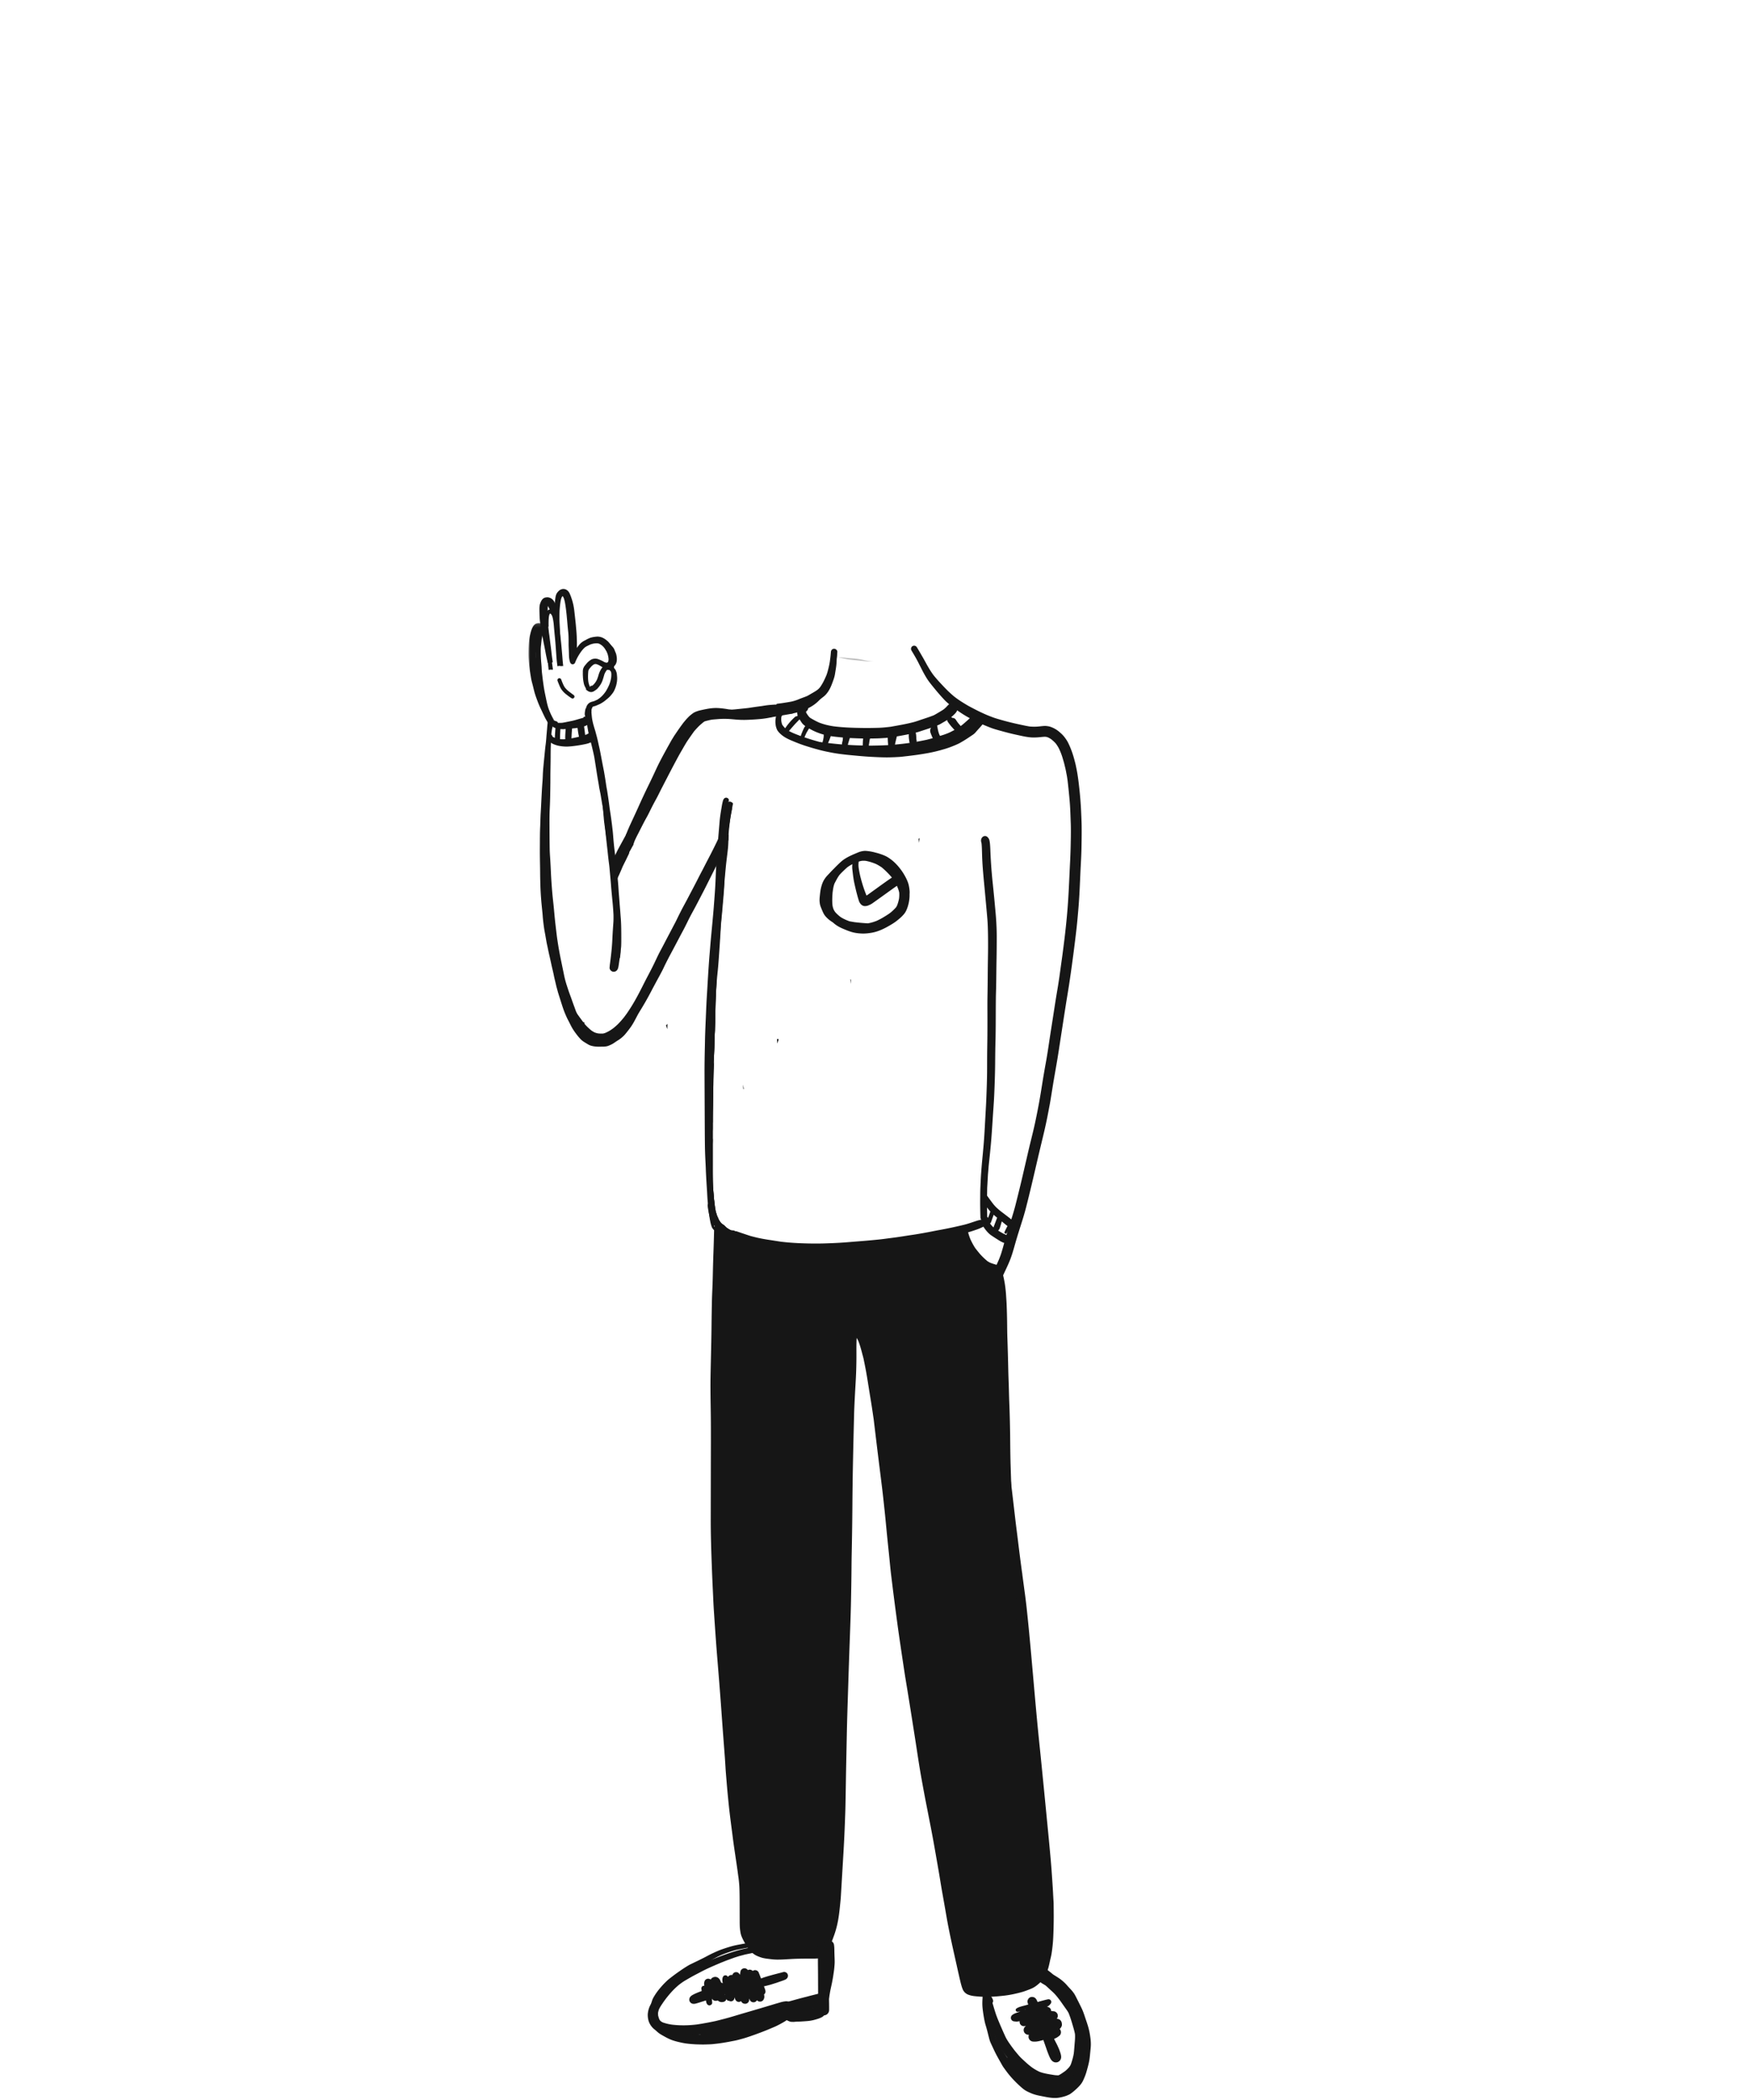<svg width="500" height="600" xmlns="http://www.w3.org/2000/svg" xmlns:xlink="http://www.w3.org/1999/xlink"><defs><path id="a" d="M0 .143h7.559v29.35H0z"/></defs><g fill="none" fill-rule="evenodd"><path d="M247.886 188.8l.013.002-.013-.002zm-8.414-.979c-.006 0-.008.008-.002.01.89.146 1.764.376 2.655.524.883.148 1.776.231 2.668.31.792.07 1.58.161 2.37.241.393.04.787.04 1.181.038.367-.001.729.014 1.096.029.005 0 .005-.01 0-.011a54.197 54.197 0 01-1.561-.163l.004.001c-.634-.09-1.251-.257-1.881-.375a19.302 19.302 0 00-2.039-.283c-.74-.058-1.48-.099-2.218-.183a18.915 18.915 0 00-2.141-.138h-.132z" fill="#BEBEBE"/><path d="M157.69 189.192a.371.371 0 01-.002-.022l.002.022m-.565-13.902c-.02.01-.04.018-.057.025.018-.009.037-.016.057-.024m.107-.072l-.043.033c.013-.01.028-.023.043-.033m-.922-.603a2.405 2.405 0 00-.274.581c-.177.552-.185 1.161-.204 1.736-.023.625-.018 1.25-.01 1.874a.46.46 0 00.458.457.46.46 0 00.457-.457c-.012-.877-.01-1.755.094-2.627.035-.203.078-.398.146-.593.049-.103.103-.2.168-.293l.006-.006c.006-.005.014-.008.02-.012l.03.009c.05.026.096.056.141.086.047.044.09.088.132.136.102.145.19.295.267.454.243.65.329 1.352.43 2.039.075.662.115 1.33.18 1.995.07.74.137 1.482.211 2.221.139 1.404.232 2.809.327 4.215.043.63.088 1.26.142 1.888.058.658.142 1.311.236 1.965l.008.083a1.51 1.51 0 01.238-.06c.253-.069.505-.077.757-.026a1.74 1.74 0 01.646.032c-.033-.361-.075-.722-.112-1.082-.07-.698-.113-1.396-.173-2.094-.077-.88-.156-1.76-.232-2.639-.08-.913-.188-1.82-.311-2.728l.016.119-.273-2.145c-.097-.76-.157-1.522-.308-2.275-.065-.33-.137-.657-.208-.986a4.378 4.378 0 00-.33-.991 2.529 2.529 0 00-.226-.393 5.553 5.553 0 00-.34-.415 1.955 1.955 0 00-.885-.52 1.133 1.133 0 00-1.224.453" fill="#161616"/><path d="M164.54 188.752l-.034.082c.01-.027.023-.054.033-.082m5.16-4.889l-.081.01.08-.01m-9.272-13.63c-.008.01-.017.02-.025.032l.025-.032m.241-.085l-.1.014a.534.534 0 01.1-.014m-.163-1.207a1.354 1.354 0 00-1.019.531c-.193.264-.271.613-.348.927-.145.597-.22 1.2-.261 1.812-.044.635-.095 1.27-.133 1.906-.038.634-.003 1.27.012 1.905.006.25.205.46.46.46.246 0 .467-.21.46-.46-.015-.633-.048-1.274.016-1.905.063-.644.15-1.286.234-1.927-.006.047-.013.092-.018.139.1-.68.232-1.366.486-2.007.019-.041.04-.08.063-.118l.048-.027.03-.008.023-.001c.03.007.059.016.089.027a.556.556 0 01.04.024c.023.02.045.04.064.06.116.174.216.354.304.542.339.903.461 1.867.596 2.815.097.754.19 1.507.262 2.263.076.794.146 1.588.213 2.382.065.775.142 1.551.228 2.325.089.806.1 1.62.108 2.43.005.576-.013 1.157.014 1.734.027.569.054 1.138.068 1.708.015.622.012 1.24.122 1.855.048.27.104.54.184.801.09.287.273.554.578.637.258.072.509-.009.706-.182.12-.104.16-.233.22-.375l-.037.083c.055-.131.107-.262.162-.395a14.439 14.439 0 011.682-2.894c.305-.387.625-.764 1.004-1.08.226-.16.465-.295.716-.415.262-.123.524-.25.789-.37a5.476 5.476 0 011.103-.29c.334-.04.677-.064 1.015-.037.154.032.305.073.455.126.229.114.441.254.651.406a4.528 4.528 0 01.854.887 6.582 6.582 0 01.46.682c.212-.024.424-.04.636-.045l.142-.002c.517 0 1.076.073 1.565.249a9.006 9.006 0 00-.636-1.33c-.214-.359-.491-.683-.757-1.006-.124-.148-.246-.296-.38-.433-.126-.13-.27-.246-.408-.362a4.991 4.991 0 00-1.151-.76 3.713 3.713 0 00-1.469-.342c-.184-.006-.37.021-.555.04-.276.03-.55.067-.825.119-.187.034-.372.085-.556.134-.252.066-.487.182-.726.284-.32.137-.618.328-.926.491-.148.079-.302.148-.447.235a5.27 5.27 0 00-.58.405c-.277.22-.51.47-.73.746a13.02 13.02 0 00-.756 1.026c-.182.285-.373.567-.531.868 0-.14 0-.28-.003-.42-.008-.357-.03-.713-.042-1.071-.015-.403-.002-.808-.002-1.21 0-.81 0-1.623-.045-2.432-.042-.75-.148-1.498-.223-2.245-.171-1.677-.35-3.355-.646-5.014-.138-.764-.266-1.533-.456-2.287a7.183 7.183 0 00-.427-1.183 3.42 3.42 0 00-.236-.441c-.166-.261-.342-.518-.597-.7a1.502 1.502 0 00-.864-.293 1.13 1.13 0 00-.072.003" fill="#161616"/><path d="M155.888 170.704c-.3.048-.646.242-.837.442-.357.373-.557.827-.72 1.286-.149.427-.193.889-.207 1.333-.01.404.002.807.012 1.212.02.844.044 1.688.138 2.53.061.55.15 1.096.237 1.643.061.426.111.855.193 1.276.082.418.168.836.25 1.255.16.808.302 1.618.468 2.425.179.873.348 1.747.507 2.622.14.774.316 1.542.492 2.312l.082.359.085-.023a2.288 2.288 0 011.031-.003c.102-.074.205-.147.309-.22a50.234 50.234 0 00-.112-.726c.01.057.02.115.028.174a65.708 65.708 0 01-.312-2.478c-.087-.805-.2-1.606-.304-2.409-.108-.828-.204-1.658-.321-2.487-.118-.84-.205-1.68-.28-2.525a32.42 32.42 0 01-.15-2.695c-.002-.481 0-.961.003-1.441.006-.413.01-.826.049-1.238.014-.063.028-.125.044-.187.238.518.49 1.028.77 1.53.193.348.724.497 1.133.4.505-.12.876-.621.702-1.071-.092-.235-.188-.471-.27-.71-.073-.215-.14-.432-.221-.645-.152-.396-.333-.812-.622-1.147-.125-.146-.244-.288-.41-.399-.13-.089-.233-.162-.372-.227a3.398 3.398 0 00-.442-.157 1.415 1.415 0 00-.434-.06c-.174 0-.348.022-.519.05" fill="#161616"/><path d="M160.958 168.278a1.56 1.56 0 00-.582.107c-.117.048-.23.095-.343.151-.112.054-.204.145-.299.223a3.684 3.684 0 00-.506.546c-.43.559-.514 1.267-.598 1.944a36.64 36.64 0 00-.19 1.986c-.096 1.375-.064 2.758.01 4.132.018.346.054.69.09 1.032.038.352.069.705.103 1.057.068.676.138 1.352.19 2.03.096 1.18.213 2.358.36 3.534.143 1.153.327 2.301.484 3.453.077.592.147 1.184.22 1.776.124-.004.248.006.373.032.135-.02.273-.021.41-.007-.106-1.319-.223-2.635-.334-3.952-.06-.692-.127-1.387-.16-2.08-.038-.736-.065-1.47-.098-2.207-.06-1.387-.14-2.774-.216-4.162a24.192 24.192 0 01-.024-1.36c.003-.493 0-.987.013-1.48.024-.928.116-1.85.236-2.772.075-.51.164-1.02.34-1.507.05-.102.106-.2.17-.295.07-.076.143-.147.221-.213l.064-.041a.953.953 0 01.054-.015l.06.059c.14.219.25.448.355.685.204.554.408 1.11.566 1.68.165.594.28 1.198.375 1.807.173 1.324.336 2.65.494 3.977.082.684.135 1.373.198 2.06.03.324.07.649.09.975.022.363.039.727.064 1.09.03.416.068.83.086 1.246.018.47.035.937.05 1.406.015.42.029.84.047 1.26.015.37.034.75-.002 1.119-.027.166-.024.314.064.463.08.139.214.242.368.285a.63.63 0 00.76-.431c.046-.147.09-.293.133-.441.06-.205.077-.423.103-.634.038-.31.036-.628.045-.94.021-.71.032-1.42.032-2.13 0-.343-.015-.686-.03-1.029-.014-.323-.016-.644-.03-.966a43.185 43.185 0 00-.158-2.166c-.059-.658-.111-1.315-.185-1.972l-.242-2.168c-.083-.744-.158-1.492-.3-2.228a15.995 15.995 0 00-.492-1.928c-.115-.352-.228-.702-.364-1.044a18.031 18.031 0 00-.249-.601c-.03-.07-.066-.14-.102-.211a2.886 2.886 0 00-.33-.482 1.08 1.08 0 00-.137-.142c-.08-.069-.154-.125-.244-.194-.131-.098-.232-.139-.391-.205a1.553 1.553 0 00-.573-.112h-.049zm12.504 18.252l-.03-.072.03.073m-.553-1.803c-.152.089-.189.274-.112.425.19.374.395.742.563 1.126l.071.178c.01.027.023.052.033.078 0-.001 0-.003-.002-.004.026.058.053.116.078.175.08.201.138.409.184.622.049.224.092.45.126.677.023.208.036.413.018.622a2.752 2.752 0 01-.15.512 1.948 1.948 0 01-.158.295 1.104 1.104 0 01-.05.054c-.046.03-.094.055-.143.078a3.36 3.36 0 01-.149.051.401.401 0 00-.278.487.4.4 0 00.49.278c.26-.07.5-.217.671-.428.143-.18.248-.372.334-.585a2.59 2.59 0 00.15-.482c.04-.206.055-.41.04-.619a4.044 4.044 0 00-.101-.63 18.186 18.186 0 00-.133-.556 3.436 3.436 0 00-.213-.59c-.075-.162-.16-.317-.232-.48-.082-.19-.187-.368-.285-.551a36.47 36.47 0 01-.328-.622.295.295 0 00-.267-.152.309.309 0 00-.157.04m111.654 176.596c-.12-.036-.238-.072-.36-.105a15.021 15.021 0 01-1.27-.432 6.067 6.067 0 01-.842-.48 21.423 21.423 0 01-1.714-1.601 11.63 11.63 0 01-.66-.756l-.15-.183c-.27-.32-.527-.649-.784-.978l-.055-.072a9.851 9.851 0 01-.644-1.03 21.127 21.127 0 01-.793-1.543 14.606 14.606 0 01-.554-1.568 14.92 14.92 0 01-.128-.489c.288-.077.579-.163.869-.256a75.603 75.603 0 001.799-.606c.477-.166.938-.383 1.385-.593l.321-.15a9.145 9.145 0 001.115 1.483c.27.292.571.6.929.866.225.166.459.318.692.47l.216.141c.506.335 1.02.66 1.534.981.276.17.508.3.73.409.263.127.486.225.724.288l-.111.399-.11.403a65.66 65.66 0 01-.582 1.997c-.18.604-.416 1.2-.644 1.778l-.07.182c-.179.407-.363.813-.545 1.219l-.126.278-.172-.052zm2.872-8.51l-.076-.027-.04-.024.001-.003a.792.792 0 00-.3-.127c-.365-.178-.74-.383-1.179-.641a60.69 60.69 0 01-.679-.408c.314-.199.433-.547.55-.884.089-.26.158-.49.226-.721l.04-.144c.052-.172.102-.344.147-.517l.04-.145.052-.198.125.108.135.108c.16.128.318.258.476.388l.38.31c.164.135.339.277.524.4-.295.544-.56 1.098-.826 1.662a.374.374 0 00-.037.276.356.356 0 00.346.26c.139 0 .258-.067.31-.175l.257-.548c-.051.135-.093.27-.135.408-.073.229-.141.458-.21.69l-.127-.048zm-4.352-2.96a5.654 5.654 0 01-.224-.32l.034-.014a.628.628 0 00.276-.359l.24-.678c.165-.47.33-.94.502-1.408.231.211.47.418.714.62l.136.112.137.113-.021.049-.024.065-.059.153-.057.15-.148.395-.15.394c-.194.52-.392 1.041-.59 1.56a8.14 8.14 0 01-.766-.832zm-1.02-2.181c-.02-.768-.035-1.54-.049-2.31a27.613 27.613 0 00-.01-.396l.07.106c.333.442.616.79.89 1.092l-.018.044-.067.185-.183.515-.057.162-.324.91a1.047 1.047 0 00-.253-.308zm-37.207-134.718a80.48 80.48 0 01-2.61-.133c.01-.042.015-.09.02-.136l.057-.212c.04-.148.079-.298.124-.444l.062-.202.09-.298c.068-.222.138-.445.213-.665.632.033 1.271.057 1.906.081l.281.01c.542.022 1.085.037 1.63.048a5.43 5.43 0 00-.083.694c-.013.173-.02.345-.026.519l-.014.352c-.001.04-.004.078-.007.117l-.006.073a1.1 1.1 0 00.006.249c-.548-.016-1.096-.034-1.643-.053zm3.384.083a.6.6 0 000-.106c.03-.172.055-.344.08-.518l.056-.37.015-.102c.044-.297.09-.605.177-.889l.027-.044c.24 0 .483-.002.726-.008l.502-.01c.58-.012 1.18-.022 1.768-.058l.682-.043.751-.045a8.64 8.64 0 00.613-.063c-.007.17.003.345.013.52l.011.18.01.175c.005.145.013.291.023.435l.019.227.017.227c.008.093.019.17.032.264l.008.059c-.103.033-.213.04-.322.043l-1.364.053c-.744.032-1.485.046-2.226.06l-.32.005c-.303.008-.603.01-.905.01l-.393-.002zm-7.957-.364l-.41-.035a94.251 94.251 0 01-3.29-.348c.084-.163.155-.343.225-.516l.019-.049.021-.05.02-.05a1.45 1.45 0 00.115-.24c.031-.087.058-.173.084-.26.06-.154.12-.31.177-.467l.025-.072c.032-.088.064-.175.094-.264.854.142 1.735.23 2.587.316l.598.061.29.029-.03.394-.029.398c-.027.09-.05.184-.073.278-.075.297-.153.608-.138.9l-.285-.025zm15.788-1.56l.139-.575a.997.997 0 00.021-.13c.657-.11 1.313-.234 1.97-.358l.516-.098c.32-.06.638-.12.956-.184-.048.343-.02.699.007 1.043l.004.062c.008.103.021.203.035.305l.02.152c.013.113.03.228.046.341l.015.112c.015.1.033.2.06.299a.946.946 0 00.061.175l-.287.037-.342.05-.168.023c-.644.081-1.287.163-1.933.228-.498.051-.993.1-1.49.145.109-.545.242-1.096.37-1.627zm-21.231.964l-.175-.022-.246-.034-.239-.033-.39-.109a65.314 65.314 0 01-2.32-.677 90.774 90.774 0 01-1.626-.536.24.24 0 00.047-.107c.028-.053.048-.11.07-.166l.016-.041.026-.063.027-.062c.107-.248.22-.492.332-.736l.035-.075.053-.092.11-.188.36-.613.178-.302a.607.607 0 00.103-.075l.11.066a16.67 16.67 0 004.048 1.678.318.318 0 00-.014.107c.003.166.005.387-.018.61a12.94 12.94 0 01-.321 1.49l-.166-.02zm27.035-.63a1.724 1.724 0 01-.056-.19c-.01-.16-.015-.318-.02-.478l-.005-.18a8.648 8.648 0 00-.03-.457l-.002-.043c-.02-.21-.038-.426-.107-.62a1.61 1.61 0 00-.055-.132 21.73 21.73 0 001.482-.454c.441-.147.883-.29 1.325-.433.553-.18 1.105-.358 1.654-.546a1.08 1.08 0 00-.229.392 1.37 1.37 0 00-.066.569c.02.202.052.354.1.496.084.236.176.466.271.697.125.302.238.574.367.838-.112.029-.227.063-.343.094-.462.12-.923.241-1.385.363-.073.018-.147.032-.219.046l-.112.02-.398.082-.477.097c-.566.116-1.136.219-1.707.321a.767.767 0 00.012-.483zm6.692-1.211a3.687 3.687 0 01-.178-.352 7.268 7.268 0 01-.338-1.055 25.99 25.99 0 01-.287-1.492c-.005-.021-.006-.035-.01-.048.2-.077.4-.163.597-.258.237-.115.466-.251.69-.382l.108-.064.47-.274c.333-.194.666-.387.996-.586l.037-.027c-.02.186.021.36.123.5a19.87 19.87 0 001.074 1.41c.097.112.198.22.303.324l.04.048.085.098c.103.12.206.238.318.35.04.04.084.083.129.124-.367.194-.736.388-1.11.576-.295.15-.604.281-.904.406l-.05.023c-.124.044-.248.09-.371.137-.242.09-.482.181-.726.258l-.59.186-.391.125-.015-.027zm-39.936.004l-.194-.069c-.515-.19-1.03-.4-1.528-.604l-.238-.096c-.47-.21-.88-.412-1.253-.62.531-.611 1.066-1.224 1.606-1.834.196-.225.404-.437.612-.65l.124-.129c.227-.235.455-.467.684-.698l.174.27c.06.093.122.184.184.276l.098.146a4.8 4.8 0 00.44.589c.162.173.33.32.574.505l.12.09.056.042c-.13.13-.247.3-.342.489-.097.194-.189.39-.278.588a36.828 36.828 0 00-.445 1.067c-.09.227-.187.468-.204.706l-.19-.068zm43.129-5.324c.109-.096.228-.197.347-.301.207-.18.391-.352.563-.527.253-.255.513-.532.68-.845.049-.094.09-.193.121-.293.527.371 1.058.72 1.553 1.043a29.05 29.05 0 002.063 1.205c-.219.21-.445.42-.675.625-.51.459-1.03.904-1.427 1.242l-.147.11a16.23 16.23 0 01-.37.278c-.084-.146-.201-.277-.316-.406l-.083-.095a17.655 17.655 0 01-.349-.42c-.252-.336-.45-.621-.625-.899a1.077 1.077 0 00-.905-.51c-.023 0-.046 0-.066.002a.818.818 0 00-.364-.209zm-47.541 3.032a8.775 8.775 0 01-.52-.608 5.806 5.806 0 01-.224-.323 6.41 6.41 0 01-.228-.913 5.735 5.735 0 01-.014-1.11c.023-.116.047-.23.082-.343l.055-.09c.276-.32.579-.618.864-.891.123-.015.248-.034.374-.051.755-.11 1.54-.256 2.4-.447a7.83 7.83 0 00.823-.231c-.025.119-.039.243-.054.367l-.006.053c-.04.338.047.715.116 1.018l.023.07-.003-.004-.068.068-.136.136a.391.391 0 00-.075-.006.723.723 0 00-.474.186c-.275.243-.56.516-.898.858-.174.179-.34.364-.506.55l-.146.164c-.145.16-.28.33-.414.503-.07.09-.142.18-.214.269a6.107 6.107 0 00-.288.395l-.088.125-.036.054a4.061 4.061 0 00-.22.331c-.042-.042-.083-.086-.125-.13zm36.515-23.344a.898.898 0 00-.413.552.89.89 0 00.09.678l.384.647c.436.736.888 1.499 1.293 2.267.278.527.546 1.058.814 1.589l.48.948a32.324 32.324 0 001.48 2.634c.47.741 1.032 1.437 1.578 2.112l.127.157a72.316 72.316 0 001.875 2.244c.334.378.673.753 1.015 1.126l.11.119c.257.279.522.567.803.819.27.243.545.483.821.719a1.44 1.44 0 00-.237.18c-.13.117-.247.248-.367.378a6.963 6.963 0 01-.293.31c-.187.18-.396.366-.66.585-.35.249-.726.47-1.09.685l-.165.098-.273.163c-.445.267-.907.543-1.379.782-.996.386-1.988.718-2.826.991-.326.106-.653.217-.979.33-.648.224-1.319.456-1.992.63-1.83.477-3.728.814-5.562 1.14l-.902.16c-1.12.134-2.314.267-3.502.3-1.038.027-2.215.058-3.377.058-.261 0-.523-.001-.785-.006-3.198-.042-5.876-.137-8.562-.472-1.587-.23-2.98-.589-4.26-1.097a20.492 20.492 0 01-1.46-.732l-.124-.07c-.326-.179-.66-.365-.975-.576a3.898 3.898 0 01-.398-.415 8.033 8.033 0 01-.682-1.026 2.79 2.79 0 01-.053-.187.952.952 0 01.09-.168c.054-.058.11-.118.173-.172.359-.315.463-.858.262-1.352l.073-.026.07-.028.044-.02.047-.02c.051-.019.103-.042.153-.063l-.043.01a9.418 9.418 0 001.528-.784c.267-.175.538-.344.809-.514l.567-.36c.498-.318.954-.647 1.394-1.007.332-.271.634-.598.977-1.066.656-.895 1.076-1.914 1.432-2.88.218-.596.438-1.189.582-1.794.092-.385.154-.78.215-1.164.022-.148.047-.295.07-.445.133-.782.272-1.706.301-2.636.02-.657.083-1.322.145-1.968.022-.228.044-.457.063-.686a.784.784 0 00-.219-.598.983.983 0 00-.7-.323c-.244 0-.481.1-.65.27-.163.163-.243.358-.27.65l-.017.188a38.082 38.082 0 01-.151 1.518 35.82 35.82 0 00-.12.923c-.096.64-.232 1.31-.402 1.992l-.033.131c-.163.653-.33 1.327-.59 1.96-.46 1.07-1.015 2.3-1.795 3.368a5.192 5.192 0 01-.37.413 5.435 5.435 0 01-.425.364c-.427.314-.895.584-1.348.845l-.08.045-.42.246c-.382.227-.778.462-1.19.652-.3.118-.602.231-.904.343-.489.182-.994.371-1.483.58-.805.32-1.58.544-2.372.684-.743.132-1.549.26-2.465.393l-.225.028c-.241.032-.481.062-.724.095l-.371.046c-.085.23-.168.457-.255.687-.162.431-.352.897-.672 1.244-.125.344-.252.689-.379 1.031.444-.027.904-.063 1.389-.112l-.028.032a2.71 2.71 0 00-.217.583 5.97 5.97 0 00-.157.866 5.88 5.88 0 00-.018 1.418c.027.234.065.512.133.793.02.086.05.173.08.258l.014.042c.015.047.03.09.046.134l.037.102c.046.137.096.279.165.396.355.6.855 1.06 1.252 1.393 1.078.909 2.405 1.45 3.688 1.974l.107.042a39.93 39.93 0 002.784 1.04c.808.261 1.874.6 2.968.904.906.254 1.976.544 3.058.771.964.204 2 .415 3.035.574 1.965.305 3.978.487 5.925.664l.643.059c1.92.175 3.896.297 6.04.37a51.82 51.82 0 001.807.036c.373 0 .745-.007 1.118-.019l.352-.01c.377-.01.754-.02 1.132-.044.158-.01.318-.02.478-.027.338-.017.688-.035 1.028-.071 1.987-.217 4.297-.48 6.552-.865a47.37 47.37 0 002.93-.567 50.266 50.266 0 003.081-.829c.914-.271 1.885-.63 2.971-1.098.441-.19.897-.388 1.32-.631.547-.312.998-.58 1.418-.842a40.75 40.75 0 001.37-.897c.235-.158.471-.315.706-.47.201-.133.372-.258.523-.384.2-.167.362-.357.534-.558.267-.314.528-.6.787-.887.355-.394.724-.8 1.063-1.218.752.324 1.529.64 2.303.939.818.316 1.684.556 2.52.789l.326.089c1.129.317 2.001.548 2.825.751.693.17 1.4.325 2.084.474l.672.145c.964.214 1.993.43 3.044.516.282.023.58.033.887.033.542 0 1.114-.033 1.856-.105l.211-.021c.364-.038.74-.076 1.11-.076.093 0 .185.003.277.01.196.04.388.094.587.165.358.174.646.335.906.51.439.358.948.794 1.39 1.32.182.254.357.517.53.8.259.426.464.882.668 1.351.195.473.444 1.099.634 1.745l.202.682.155.527c.124.416.227.85.325 1.267.048.2.095.402.145.602.105.426.188.867.267 1.294.04.215.081.431.124.644.087.433.149.88.21 1.312l.063.445c.241 2.124.434 4.053.59 5.896.133 1.57.188 3.175.243 4.725.013.424.028.848.045 1.27.071 1.793.036 3.619.005 5.383l-.008.406c-.033 1.88-.101 3.81-.207 5.902a697.73 697.73 0 00-.164 3.477c-.132 2.853-.267 5.801-.485 8.697-.273 3.645-.677 7.49-1.236 11.758l-.173 1.328-.174 1.328c-.249 1.77-.495 3.543-.74 5.313l-.087.622a141.917 141.917 0 01-.626 3.946c-.103.614-.207 1.229-.306 1.845-.236 1.45-.458 2.902-.681 4.353l-.235 1.525c-.121.78-.243 1.562-.367 2.343-.189 1.206-.379 2.413-.56 3.622l-.096.646c-.27 1.815-.55 3.694-.879 5.53l-.166.926a256.473 256.473 0 00-.846 4.912l-.05.318c-.314 1.971-.637 4.01-1.005 6.005a194.877 194.877 0 01-1.137 5.703c-.362 1.674-.78 3.364-1.183 4.998l-.116.471a304.985 304.985 0 00-.994 4.225c-.153.657-.304 1.313-.458 1.968-.158.676-.314 1.354-.47 2.03-.27 1.16-.536 2.323-.816 3.48-.49 2.04-.992 4.05-1.507 6.097a68.356 68.356 0 01-1.072 3.714l-.07.23-.071.226-.03-.023.001-.003c-.842-.678-1.72-1.341-2.566-1.983l-.153-.116c-.28-.217-.558-.436-.826-.667l-.116-.101c-.145-.125-.29-.25-.429-.379-.335-.31-.667-.67-1.046-1.133a83.114 83.114 0 01-1.697-2.3l-.062-.083.031-2.009c.007-.3.026-.602.046-.904.009-.143.018-.285.025-.428l.129-2.341c.02-.362.052-.724.086-1.087l.027-.315.045-.57c.032-.402.064-.805.106-1.206l.046-.438c.24-2.238.486-4.553.668-6.835.138-1.749.253-3.528.365-5.25.05-.777.1-1.556.152-2.333l.068-.989c.06-.846.12-1.693.168-2.54.072-1.268.124-2.521.163-3.577.078-2.068.161-4.51.18-6.95.01-1.274.023-2.546.04-3.82.009-.703.029-1.407.047-2.11.015-.563.03-1.125.039-1.688.042-2.331.048-4.702.054-6.996.005-1.332.014-2.665.027-3.998.008-.723.027-1.445.049-2.168.013-.483.027-.965.036-1.446.022-1.147.035-2.294.047-3.44.013-1.185.025-2.37.05-3.554.048-2.4.07-4.908.067-7.454a69.84 69.84 0 00-.12-3.587 81.922 81.922 0 00-.25-3.275l-.072-.788a467.425 467.425 0 00-.655-6.765 142.725 142.725 0 01-.591-7.067 196.339 196.339 0 01-.148-3.13c-.02-.454-.048-.915-.086-1.366a9.162 9.162 0 00-.133-.941 2.662 2.662 0 00-.062-.262 1.602 1.602 0 00-.431-.73 1.018 1.018 0 00-.799-.39c-.273 0-.54.11-.733.303-.242.243-.365.521-.403.908-.02.204.025.406.077.596.031.12.056.239.075.36.079.832.101 1.685.124 2.509.009.32.017.638.029.957a84.44 84.44 0 00.18 3.376c.126 1.705.29 3.434.449 5.108.077.801.153 1.602.225 2.405l.184 2c.162 1.758.324 3.516.47 5.277.095 1.155.126 2.348.155 3.402.028 1.1.035 2.218.039 3.3l.001.471c.007 1.4-.02 2.822-.042 4.198a271.8 271.8 0 00-.04 2.693l-.014 1.958a450.586 450.586 0 01-.065 5.507c-.035 1.73-.029 3.49-.023 5.19.004.665.005 1.331.005 1.996 0 2.352-.005 4.855-.051 7.329a333.793 333.793 0 00-.043 5.18 448.98 448.98 0 01-.009 2.32c-.016 2.345-.098 4.63-.196 7.16-.063 1.673-.16 3.372-.252 5.014-.036.619-.07 1.239-.104 1.857l-.02.36c-.122 2.277-.249 4.633-.454 6.945-.116 1.3-.234 2.6-.36 3.9-.123 1.26-.218 2.49-.32 3.855a86.232 86.232 0 00-.148 2.699c-.015.336-.03.671-.047 1.006a63.17 63.17 0 00-.056 2.6l-.01.97c-.025 1.725.024 3.48.07 5.178l.003.104c.006.23.091.453.239.63l-.048.007c-.338.067-.687.136-1.022.237a24.33 24.33 0 00-.848.273c-.18.06-.358.12-.538.178-.19.06-.378.124-.568.187a23.928 23.928 0 01-2.462.698c-1.77.413-4.107.942-6.492 1.362-.652.117-1.3.245-1.951.373-.426.085-.851.17-1.279.25-1.033.197-2.075.376-3.139.556-.55.094-1.103.175-1.655.255-.456.068-.911.134-1.366.207-1.115.182-2.229.344-3.172.478l-1.684.22-1.686.22c-.876.116-1.773.2-2.64.283l-.71.067c-1.441.14-2.908.255-4.328.366-.822.065-1.646.13-2.47.2-1.91.16-3.963.27-6.658.353a85.03 85.03 0 01-2.567.039c-1.34 0-2.744-.029-4.294-.09a70.193 70.193 0 01-5.655-.434c-.528-.077-1.056-.161-1.584-.244-.534-.086-1.067-.17-1.601-.25a49.333 49.333 0 01-3.22-.573 33.754 33.754 0 01-1.528-.37l-.161-.04a5.38 5.38 0 00-.227-.058 6.055 6.055 0 01-.431-.114l-.446-.148-.345-.114a226.62 226.62 0 01-3.258-1.102c-.046.02-.09.036-.138.05-.681.218-1.29-.053-1.743-.51a3.922 3.922 0 01-.8-.502l-.876-.329.009-.125a34 34 0 01.021-.311 3.16 3.16 0 01-.705-.546 5.676 5.676 0 01-.573-.743 2.05 2.05 0 01-.285-.63 8.528 8.528 0 01-.49-1.153 7.497 7.497 0 01-.273-1.004l.01.898c.013.952.024 1.904.04 2.857l.003.178.003.18a1.16 1.16 0 00-.498.93 488.21 488.21 0 01-.243 8.085 375.41 375.41 0 00-.119 4.393c-.015.704-.032 1.41-.05 2.116-.025.964-.066 1.928-.107 2.892-.047 1.087-.094 2.21-.118 3.316a726.304 726.304 0 00-.116 7.5c-.033 2.842-.098 5.73-.161 8.522-.04 1.736-.079 3.47-.11 5.203-.055 2.96-.01 5.968.034 8.877.023 1.529.046 3.06.054 4.588.02 3.148.01 6.348 0 9.445-.004 1.244-.008 2.486-.01 3.73l-.012 6.971-.012 7.218c-.01 4.697.148 9.366.31 13.745.078 2.12.165 4.19.26 6.15.03.632.06 1.264.088 1.898.066 1.488.136 3.028.235 4.538.304 4.524.616 9.203.995 13.801.357 4.337.77 9.46 1.135 14.575.274 3.875.59 8.122.993 13.363.058.762.104 1.524.15 2.286l.074 1.208c.05.781.117 1.561.182 2.342l.087 1.056c.2 2.5.445 4.983.639 6.868.229 2.227.521 4.487.807 6.67.109.843.219 1.683.324 2.523.243 1.926.534 3.879.817 5.768.173 1.166.347 2.332.511 3.499.114.846.228 1.694.346 2.54.131 1.039.21 1.993.243 2.913.036 1.025.045 2.045.053 3 .007 1.067.009 2.136.01 3.203.002 1.07.005 2.141.01 3.211.004.509.008 1.005.033 1.5.024.485.086.998.2 1.663.163.948.617 1.828 1.067 2.649.453.82.995 1.762 1.72 2.588.323.366.728.676 1.081.93.537.389 1.171.626 1.731.833.874.327 1.823.438 2.74.546l.333.039c.706.083 1.335.125 1.924.125 1.056-.001 2.099-.063 3.107-.124.563-.033 1.124-.066 1.687-.088a115.585 115.585 0 014.952-.077h.437c.314 0 .682-.003 1.048-.025a6.841 6.841 0 001.324-.211c.209-.083.413-.172.615-.265.188-.138.37-.286.546-.443.145-.184.287-.368.428-.553.138-.182.224-.41.307-.628a5.75 5.75 0 01.089-.228 1.38 1.38 0 00.04-.51l.1-.21c.222-.47.45-.96.657-1.449.28-.67.534-1.366.778-2.039a26.757 26.757 0 001.212-4.613c.248-1.411.4-2.854.548-4.33l.032-.31c.065-.639.131-1.298.17-1.949l.215-3.584.194-3.28.125-2.082c.21-3.505.427-7.13.565-10.7l.047-1.175c.07-1.766.141-3.593.175-5.39l.02-1.15c.036-1.843.069-3.684.097-5.527.047-3.006.11-6.01.172-9.017l.09-4.32c.073-3.673.193-7.408.309-11.021l.054-1.728c.162-5.096.291-8.98.421-12.597l.082-2.218c.131-3.589.268-7.298.34-10.948.053-2.682.093-4.935.117-7.221l.014-1.392c.013-1.47.025-2.941.055-4.411.11-5.273.174-9.595.2-13.606.025-4.078.084-8.324.178-12.983.078-3.895.176-7.855.271-11.685l.038-1.563c.051-2.036.161-4.105.267-6.106l.015-.289c.032-.583.067-1.167.1-1.753.084-1.46.172-2.973.219-4.463.053-1.6.075-3.199.07-4.749l-.002-.528c-.002-.701-.003-1.403.005-2.105.01-.64.023-1.32.08-1.985.16.275.314.571.466.906.518 1.304.875 2.681 1.219 4.013.033.127.063.237.095.347.065.232.131.474.18.714l.3 1.477c.312 1.53.602 3.144.885 4.932.315 1.98.633 3.958.956 5.937.225 1.371.428 2.77.626 4.123l.127.869.081.676c.462 3.855.94 7.843 1.43 11.762.29 2.309.579 4.618.86 6.928.253 2.074.478 4.185.697 6.227l.057.536c.152 1.424.288 2.85.426 4.275l.169 1.767c.139 1.426.286 2.85.433 4.277.078.754.157 1.507.234 2.262.057.558.112 1.117.166 1.675.14 1.417.284 2.882.46 4.318.28 2.283.56 4.564.854 6.845.305 2.365.619 4.73.939 7.093.264 1.946.554 3.92.833 5.83l.139.944c.246 1.669.496 3.337.748 5.004l.22 1.46c.195 1.294.411 2.607.62 3.876l.252 1.521a2038.81 2038.81 0 011.851 11.622l.27 1.717c.186 1.18.367 2.36.547 3.542.437 2.863.89 5.824 1.417 8.722.46 2.536.854 4.669 1.278 6.83l.833 4.255.511 2.615c.637 3.265 1.215 6.595 1.775 9.816l.45 2.583c.164.938.317 1.876.47 2.813.179 1.092.363 2.217.562 3.322.407 2.277.809 4.554 1.201 6.833.695 4.043 1.606 8.11 2.489 12.044l.084.38c.136.603.269 1.205.403 1.808.307 1.385.625 2.815.957 4.217.101.422.211.843.326 1.263.047.17.1.335.152.503l.017.053c.042.135.097.268.15.401l.016.04c.068.188.15.367.246.535.12.164.243.327.37.486.244.207.457.386.72.52.29.151.61.246.894.33.515.152 1.096.217 1.601.266.672.064 1.24.106 1.786.133.395.018.806.027 1.222.027 1.837 0 3.633-.179 4.993-.335a27.987 27.987 0 003.268-.567l.115-.026c.881-.206 1.791-.418 2.651-.73a41.09 41.09 0 001.5-.567c.6-.24 1.092-.501 1.541-.823.406-.288.808-.623 1.304-1.09.87-.813 1.57-1.996 2.14-3.618.246-.704.406-1.45.56-2.17a36.483 36.483 0 01.258-1.144c.07-.3.142-.601.2-.903.12-.637.204-1.286.272-1.836.137-1.126.227-2.15.273-3.129.058-1.178.09-2.364.115-3.47.051-2.043.026-4.118 0-6.125l-.001-.117c-.003-.305-.025-.61-.046-.913l-.03-.49c-.036-.647-.07-1.294-.104-1.941l-.006-.103c-.04-.741-.089-1.48-.139-2.22l-.074-1.11c-.139-2.17-.287-4.136-.454-6.01a1083.87 1083.87 0 00-.933-9.874l-.255-2.624c-.447-4.62-.904-9.238-1.363-13.855-.161-1.621-.327-3.24-.493-4.86-.255-2.485-.52-5.056-.76-7.584-.405-4.27-.787-8.613-1.156-12.814-.38-4.307-.77-8.76-1.188-13.137-.231-2.424-.49-4.89-.716-7.012a172.773 172.773 0 00-.596-4.767l-.12-.898c-.17-1.257-.339-2.514-.506-3.772 0-.136-.017-.27-.05-.393a1.602 1.602 0 00-.043-.296l-.338-2.524a453.16 453.16 0 01-.201-1.523 1.743 1.743 0 00-.027-.213l-.014-.103-.013-.107a906.602 906.602 0 01-.586-4.716c-.09-.737-.184-1.474-.276-2.21-.145-1.143-.29-2.284-.425-3.426l-.846-7.234c-.066-.577-.136-1.152-.204-1.727a238.13 238.13 0 01-.455-4.002c-.267-2.608-.5-4.959-.711-7.19a326.05 326.05 0 01-.215-2.366c-.1-1.148-.202-2.295-.32-3.442a973.838 973.838 0 01-.685-6.948c-.11-1.164-.206-2.329-.301-3.493-.076-.924-.151-1.848-.234-2.77l-.017-.18c-.185-2.079-.379-4.23-.743-6.318-.263-1.523-.553-3.14-.932-4.725a31.37 31.37 0 01-.468-2.286 95.127 95.127 0 01-.309-2.081l-.074-.652c-.048-.427-.095-.854-.148-1.283a29.04 29.04 0 01-.2-1.983 63.013 63.013 0 01-.076-2.059 20.443 20.443 0 01-.005-.407c-.006-.534-.012-1.087-.102-1.618.083-.031.164-.07.243-.116.264-.154.418-.359.597-.596.109-.145.18-.299.249-.45l.058-.123c.218-.453.425-.947.632-1.506.087-.235.169-.471.252-.707.103-.297.207-.595.32-.889.238-.624.483-1.248.735-1.868.326-.757.683-1.518 1.028-2.253.446-.948.906-1.93 1.308-2.919.585-1.442 1.017-2.967 1.433-4.44.118-.414.236-.83.357-1.241.45-1.543.943-3.1 1.42-4.608l.36-1.133c.313-.997.584-1.918.832-2.817.202-.738.391-1.493.572-2.22l.109-.432c.826-3.287 1.607-6.643 2.361-9.888l.537-2.304c.425-1.813.852-3.622 1.29-5.43.552-2.26.947-3.998 1.286-5.636.177-.847.354-1.759.577-2.954l.139-.732c.125-.649.25-1.299.356-1.951.125-.762.248-1.526.37-2.288.206-1.294.413-2.588.634-3.88.128-.745.259-1.492.389-2.24.22-1.258.442-2.518.649-3.78.216-1.308.415-2.62.614-3.93.107-.707.215-1.412.325-2.118.168-1.084.336-2.167.502-3.252.447-2.898.909-5.896 1.398-8.839.635-3.823 1.162-7.625 1.756-12.16.291-2.234.558-4.478.758-6.183.212-1.813.374-3.663.53-5.451l.043-.504c.249-2.861.379-5.779.504-8.6.046-1.022.09-2.044.14-3.066l.056-1.076c.082-1.575.166-3.203.195-4.804.04-2.127.073-4.21.045-6.337-.009-.756-.042-1.524-.072-2.267l-.015-.335c-.052-1.298-.1-2.292-.157-3.225a109.822 109.822 0 00-.536-5.864 73.463 73.463 0 00-.413-3.04 42.87 42.87 0 00-.382-2.023l-.094-.46a15.174 15.174 0 00-.213-.884 22.11 22.11 0 01-.114-.443 29.324 29.324 0 00-.325-1.167 25.44 25.44 0 00-.795-2.312 25.317 25.317 0 00-.7-1.578c-.226-.466-.516-.931-.939-1.508a8.33 8.33 0 00-1.041-1.17l-.294-.263-.185-.162a7.65 7.65 0 00-2.733-1.571c-.353-.113-.72-.157-1.127-.2a3.22 3.22 0 00-.317-.016 7.07 7.07 0 00-.649.038l-.05.003c-.271.024-.544.053-.817.082l-.35.034c-.38.038-.782.056-1.199.056-.409 0-.834-.016-1.3-.053-.775-.119-1.555-.286-2.31-.446l-.412-.09a86.843 86.843 0 01-3.246-.75 89.34 89.34 0 01-3.249-.897c-.98-.284-1.9-.645-2.998-1.088a59.556 59.556 0 01-2.333-1.07 79.111 79.111 0 01-2.036-1.045l-.51-.267c-.69-.36-1.363-.78-2.015-1.186l-.355-.22a27.17 27.17 0 01-2.055-1.443c-1.032-.84-2.075-1.829-3.192-3.02-.9-.958-1.92-2.044-2.835-3.202-.717-.98-1.398-2.087-2.211-3.584-.715-1.316-1.491-2.629-2.24-3.898l-.26-.44a.914.914 0 00-.784-.443.886.886 0 00-.447.12zM203.78 304.04c-.053.118-.114.23-.186.334a57.937 57.937 0 00.053 2.321c.02.6.042 1.2.042 1.8a557.68 557.68 0 00.039 6.905c.046-1.619.025-3.24.08-4.857.061-1.747.063-3.498.135-5.245.025-.598.053-1.196.082-1.793-.083.178-.165.357-.246.535m-13.504-11.095c.107.3.215.601.32.903l.036.1.04.02.031-1.45a1.82 1.82 0 01-.427.427" fill="#161616"/><path d="M243.105 281.135l.003-1.278c-.057 0-.114-.002-.17-.003l.167 1.281m-21.117 15.747c.03.423.062.844.093 1.265.074-.21.147-.424.217-.636.049-.147.1-.293.148-.441l-.022-.214c-.145.01-.29.019-.436.026m-9.675 13.503l.042.736.174-.002c-.082-.41-.164-.822-.244-1.234.008.166.018.334.028.5m50.122-70.702c.053.37.103.74.15 1.107.019-.148.037-.296.054-.445.034-.29.069-.579.1-.87-.1.07-.203.138-.304.208M284.93 362.9c-.675.185-1.03.875-.874 1.539.246 1.044.482 2.091.64 3.152.247 2.001.337 4.03.378 6.046.03 1.524.037 3.049.032 4.574-.006 1.471-.022 2.945.01 4.416.034 1.645.063 3.291.09 4.938.027 1.578.025 3.158.04 4.737.014 1.447.068 2.896.098 4.345.065 3.042.153 6.086.225 9.13.074 3.061.041 6.127.068 9.189.029 3.081.143 6.164.252 9.243.103 2.89.109 5.783.213 8.673.115 3.17.288 6.335.477 9.502.185 3.09.306 6.182.436 9.275.12 2.835.127 5.673.21 8.507.096 3.269.182 6.535.317 9.802.122 2.994.31 5.987.568 8.973.056.662.126 1.325.194 1.986.083.815.2 1.642.418 2.431.15.55.664.939 1.233.939.338 0 .665-.136.904-.374.22-.22.403-.583.374-.904-.07-.787-.083-1.577-.116-2.367a239.44 239.44 0 00-.12-2.524c-.07-1.372-.149-2.742-.212-4.116-.153-3.254-.28-6.508-.365-9.767-.041-1.532-.087-3.063-.132-4.595-.039-1.32-.048-2.642-.083-3.961-.04-1.598-.08-3.197-.149-4.793l-.207-4.879c-.124-2.945-.349-5.886-.502-8.83a339.96 339.96 0 01-.212-4.945c-.05-1.31-.056-2.623-.089-3.933-.078-3.151-.195-6.302-.294-9.453-.095-3.018-.112-6.035-.146-9.055a339.25 339.25 0 00-.25-9.36c-.058-1.526-.087-3.055-.134-4.58-.045-1.435-.107-2.867-.139-4.3-.068-3.107-.15-6.213-.26-9.32-.058-1.57-.058-3.145-.08-4.717a194.81 194.81 0 00-.124-4.586c-.03-.884-.102-1.767-.154-2.65a40.298 40.298 0 00-.275-2.84c-.164-1.24-.432-2.458-.72-3.674-.13-.556-.672-.917-1.22-.917-.107 0-.214.014-.32.043" fill="#161616"/><path d="M283.367 366.72c-.231.137-.49.41-.531.69a4.962 4.962 0 00-.024.17c-.38.094-.722.39-.808.778-.077.347-.154.687-.195 1.04-.036.302-.05.602-.061.905-.01.29-.02.581-.034.87-.025.585-.053 1.17-.078 1.754-.014.289-.012.578-.014.868l-.012 1.853c-.005.827.063 1.653.109 2.478.026.451.05.904.075 1.357.015.285.065.57.099.853l.34 2.918c.083.708.198 1.413.313 2.115.09.553.195 1.103.315 1.65.118.536.294 1.053.456 1.576.145.465.554.8 1.05.8.197-.001.38-.05.55-.15l.05-.038a.9.9 0 001.079-.146l.14-.18a.886.886 0 00.122-.453c.036-.3.088-.601.09-.904l.008-.76.018-1.726c.008-.83-.032-1.663-.051-2.493-.042-1.883-.11-3.765-.178-5.648a304.989 304.989 0 00-.15-3.585c-.074-1.581-.135-3.167-.285-4.743a1.044 1.044 0 00-.646-.967 3.028 3.028 0 00-.05-.192 1.171 1.171 0 00-1.113-.848c-.21.002-.403.053-.584.159m-51.115 206.927c-.018.01-.037.017-.057.025.02-.009.039-.016.057-.025m3.502-18.804c-.292.292-.418.656-.44 1.062-.066 1.275.014 2.562.062 3.838.023.623.014 1.234-.037 1.855a41.345 41.345 0 01-.175 1.64c-.127.819-.249 1.641-.429 2.45-.175.799-.362 1.596-.51 2.399-.15.818-.275 1.639-.45 2.452-.087.404-.234.81-.37 1.201-.098.287-.21.568-.326.848a4.263 4.263 0 01-.361.63 4.12 4.12 0 01-.347.368c-.004.002-.008.004-.01.007-.367.125-.75.201-1.127.286-.336.075-.674.138-1.011.208-.726.15-1.455.258-2.187.363l.123-.017c-.438.062-.885.133-1.328.153-.07-.26-.13-.522-.195-.784a9.417 9.417 0 00-.09-.344c-.063-.22-.167-.426-.265-.628a2.385 2.385 0 00-.36-.494 2.4 2.4 0 00-.068-.06 1.538 1.538 0 00-.681-.397c-.181-.071-.377-.078-.569-.089-.057-.005-.127.012-.184.02-.19.025-.382.046-.572.081-.583.104-1.155.297-1.723.457-.551.154-1.098.326-1.645.49a761.313 761.313 0 01-7.517 2.224c-2.118.61-4.212 1.291-6.35 1.832l-1.878.477c-.611.153-1.236.262-1.853.393-.483.103-.972.185-1.46.273a61.12 61.12 0 01-2.298.38c-2.382.3-4.795.34-7.18.045-.889-.133-1.762-.328-2.606-.64a3.668 3.668 0 01-.452-.269 4.875 4.875 0 01-.475-.452 5.405 5.405 0 01-.254-.444 4.855 4.855 0 01-.182-.692 5.238 5.238 0 01.006-.824c.072-.355.164-.7.29-1.04.305-.642.704-1.235 1.103-1.822.344-.509.71-1 1.082-1.487.319-.39.632-.783.961-1.163.84-.97 1.74-1.875 2.744-2.671.482-.366.978-.725 1.497-1.035.493-.295.99-.578 1.488-.864.997-.573 2.025-1.097 3.044-1.631a43.867 43.867 0 012.632-1.29c1.015-.448 2.032-.886 3.053-1.32.753-.3 1.503-.608 2.263-.885.451-.166.902-.33 1.354-.495.481-.177.978-.321 1.465-.48.377-.125.771-.213 1.156-.315.352-.096.7-.198 1.058-.27 1.268-.262 2.534-.523 3.809-.745.442-.076.684-.61.574-1.01a.827.827 0 00-.378-.49c-.203-.119-.406-.12-.632-.08-.954.163-1.902.345-2.851.536-.572.115-1.14.228-1.704.371-.636.163-1.272.32-1.898.513-.637.197-1.268.398-1.897.615a87.237 87.237 0 00-3.589 1.326c-1.25.492-2.502.977-3.726 1.526-1.159.52-2.303 1.067-3.44 1.628a572.883 572.883 0 00-2.708 1.345c-.305.152-.585.315-.875.495a19.49 19.49 0 00-3.427 2.712c-.393.388-.765.795-1.132 1.207-.233.26-.473.513-.694.78-.43.513-.85 1.03-1.26 1.558-.417.535-.845 1.073-1.206 1.65-.44.707-.79 1.505-.942 2.33-.063.343-.122.71-.12 1.063 0 .483.058.975.17 1.444.204.85.676 1.635 1.278 2.257.298.306.661.564 1.004.814.143.104.308.175.47.248.28.127.568.237.86.34 1.274.45 2.62.61 3.959.74a28.11 28.11 0 004.218.09c1.46-.079 2.922-.27 4.361-.526.684-.12 1.375-.223 2.054-.367.688-.143 1.377-.288 2.065-.433.667-.138 1.328-.33 1.99-.496.605-.151 1.206-.323 1.808-.486 1.198-.325 2.384-.691 3.574-1.046 2.449-.735 4.907-1.435 7.358-2.162.815-.242 1.627-.492 2.444-.73.34-.099.683-.192 1.026-.287l.055-.016c.046.2.093.4.156.595.109.338.216.694.412.991l.241.313c.14.117.285.226.438.324l.37.156c.119.055.243.102.37.14.22.071.549.074.789.076.29.002.58-.037.869-.067a39.902 39.902 0 003.958-.616c.672-.137 1.378-.243 2.015-.504.238-.096.463-.185.676-.327.193-.127.383-.29.554-.45.12-.112.235-.243.337-.37.318-.407.623-.795.826-1.272.268-.625.54-1.257.738-1.91.083-.274.183-.55.243-.829.073-.336.144-.671.201-1.012.097-.562.187-1.125.294-1.685.109-.558.242-1.112.36-1.669.286-1.332.499-2.67.679-4.021.076-.58.123-1.165.164-1.748.04-.576.021-1.147-.001-1.723a91.962 91.962 0 01-.055-1.7l-.017-.92a9.074 9.074 0 00-.122-1.354 1.508 1.508 0 00-1.447-1.101c-.397 0-.782.16-1.062.439" fill="#161616"/><path d="M201.623 571.03a3.27 3.27 0 01-.008-.057l.008.056m1.961-5.994a1.374 1.374 0 00-.508.526 2.84 2.84 0 00-.465-.177c-.564-.171-1.181.199-1.334.757-.05.183-.107.393-.107.581 0 .177.023.344.04.52l.014.148a.594.594 0 00-.166-.023c-.226 0-.397.119-.522.298-.146.212-.174.434-.122.685.033.158.053.316.075.476.035.248.076.493.113.74.048.303.411.475.69.422.117.325.226.653.323.984l-.024-.18.019.142.005.039c.035.265.072.53.116.794.021.123.047.245.074.365.032.144.134.308.202.441h.002a.801.801 0 00.684.393c.403 0 .833-.363.793-.794a47.214 47.214 0 01-.093-1.164l.021.048c.11.188.26.337.448.448.305.179.623.192.963.126l.042-.008a.915.915 0 00.198-.065c.027.025.056.049.084.071l.248.19c.133.06.267.115.403.168.154.03.31.047.466.05.162-.02.325-.042.484-.07a1.166 1.166 0 00.853-1.118c0-.438-.247-.814-.606-1.012-.04-.188-.074-.38-.112-.57a65.893 65.893 0 00-.16-.766 7.577 7.577 0 00-.352-1.218 31.118 31.118 0 00-.527-1.262 2.416 2.416 0 00-.223-.464c-.282-.421-.724-.73-1.25-.73-.304 0-.521.075-.789.209m30.114 8.759a.789.789 0 01-.04.05l.04-.05m.12-.225v.005a1.063 1.063 0 01-.044.096l.043-.1m-.014-17.648c-.06.368-.064.747-.08 1.116-.013.328-.02.655-.023.981-.01.767-.012 1.534-.01 2.3.002 1.33.028 2.66.032 3.989l.018 4.753c.002.625.002 1.248.014 1.873.009.51.01 1.023.021 1.535a192.256 192.256 0 01-.075 1.297 3.963 3.963 0 01-.197.198 3.103 3.103 0 01-.138.08 9.5 9.5 0 01-1.013.27c-.342.078-.684.155-1.03.217-1.526.17-3.067.143-4.599.179-.792.018-1.453.646-1.453 1.452 0 .796.661 1.445 1.453 1.452 1.358.012 2.721-.06 4.075-.179.727-.064 1.43-.205 2.13-.404.294-.083.583-.17.873-.263.146-.046.288-.104.43-.161.22-.09.425-.18.63-.297a3.31 3.31 0 00.618-.496c.785-.045 1.398-.707 1.411-1.494.024-1.332-.027-2.666-.044-3.998-.018-1.34-.034-2.68-.05-4.021-.04-3.075-.092-6.15-.141-9.224a1.497 1.497 0 00-.374-.964 1.795 1.795 0 00-.075-.41 1.235 1.235 0 00-1.18-.898c-.604 0-1.193.499-1.223 1.117" fill="#161616"/><path d="M205.895 567.004l.04.019-.04-.019m-.104-.022h.005-.005m-.033-.003c.066.011.13.029.193.05.061.03.117.062.174.1.054.049.103.1.152.155-.32.07-.639.14-.958.214.095-.167.194-.331.3-.491a1.18 1.18 0 01.02-.024l.003-.001.023-.005a.62.62 0 01.093.002m5.827-3.767a4.729 4.729 0 00-.135.87 2.308 2.308 0 00-.002.147c-.112-.153-.238-.298-.358-.447a1.089 1.089 0 00-1.066-.28 1.12 1.12 0 00-.776.8 1.185 1.185 0 00-.551.014c-.29.08-.535.26-.704.502-.06-.071-.122-.14-.182-.21-.175-.209-.51-.272-.76-.203-.283.079-.449.286-.548.548-.207.548-.092 1.146-.003 1.716a1.192 1.192 0 00-.28-.161c-.27-.109-.739-.215-.967.05-.133.153-.226.328-.335.499-.123.194-.224.405-.326.612-.216.05-.432.103-.647.158-.412.102-.833.187-1.24.309l-1.378.416c-.38.115-.746.274-1.116.412-.789.298-1.583.607-2.32 1.02-.29.162-.57.38-.752.659-.236.356-.283.884-.047 1.257.107.167.241.357.43.446.018.01.038.017.056.026.173.101.36.15.561.152.245.017.497-.034.734-.098.382-.104.76-.22 1.138-.34 1.466-.463 2.938-.917 4.395-1.41.796-.27 1.594-.535 2.383-.823l.229-.083c.047.193.098.385.153.577.065.223.154.436.25.646.04.07.085.137.137.199.075.101.155.199.233.299.103.133.313.173.473.142.157.113.34.166.538.176a.99.99 0 00.734-.28c.238-.237.313-.557.339-.877.02.07.042.138.064.206.018.06.032.115.048.177.044.122.094.243.148.362.07.09.139.181.211.272a1.037 1.037 0 001.017.269c.14-.04.264-.102.374-.19.095.242.286.464.503.59.207.123.444.165.68.168.297.002.586-.12.795-.329l.175-.226c.1-.175.152-.364.152-.566l.044-.374c.027.08.056.16.088.238a1.145 1.145 0 001.912.504c.058-.077.119-.154.178-.23l.014-.026c.222.247.517.401.868.401.397 0 .813-.219 1.004-.575.074-.139.133-.285.187-.431a3.04 3.04 0 00.048-.424 2.934 2.934 0 00-.048-.428 3.67 3.67 0 00-.037-.211 1.019 1.019 0 00.377-1.091c-.038-.23-.124-.453-.204-.673l-.2-.55c.255-.05.509-.107.76-.173.382-.1.77-.185 1.147-.303l1.464-.456c.357-.112.71-.242 1.065-.364.213-.074.426-.148.64-.22.1-.035.2-.07.3-.107.122-.042.243-.086.364-.135.249-.099.528-.2.721-.398l.083-.085a1.1 1.1 0 00.17-1.321c-.242-.415-.763-.64-1.23-.501-.542.161-1.095.29-1.641.433-.557.145-1.11.291-1.664.443-1.008.28-2.012.562-2.988.943l-.031.007a43.747 43.747 0 00-.667-1.706l.114.269a3.494 3.494 0 00-.048-.113 1.137 1.137 0 00-.789-.79 1.11 1.11 0 00-.981.198 1.176 1.176 0 00-.549-.33 1.172 1.172 0 00-.843.086 1.168 1.168 0 00-.97-.529c-.497 0-1 .35-1.115.849m89.23 29.608l.24.032-.24-.032m-4.132-29.135c-.287.286-.45.679-.45 1.083 0 .422.17.78.45 1.085.208.227.46.403.706.586.148.109.3.214.459.308.306.18.613.353.906.55.308.259.6.535.894.81.384.354.772.707 1.158 1.06.728.666 1.33 1.452 1.933 2.231.415.579.827 1.16 1.233 1.743.186.265.374.528.563.792.283.4.577.809.793 1.251.3.747.566 1.507.802 2.276.14.457.276.916.408 1.376.219.76.451 1.515.59 2.294.094 1.008-.032 2.037-.11 3.042-.067.853-.125 1.707-.225 2.557a15.656 15.656 0 01-.448 1.89c-.124.43-.263.862-.418 1.281-.108.21-.23.41-.364.605-.35.424-.743.821-1.16 1.178-.267.195-.542.38-.814.568a9.7 9.7 0 01-1.058.656 2.16 2.16 0 01-.134.037 7.272 7.272 0 01-1.236-.078c-1.408-.231-2.856-.424-4.192-.94a13.57 13.57 0 01-2.38-1.43c-.373-.3-.752-.592-1.107-.91a81.202 81.202 0 01-1.412-1.288 13.91 13.91 0 01-1.153-1.208c-.361-.429-.717-.862-1.073-1.295-.37-.488-.738-.974-1.091-1.475-.55-.774-1.094-1.552-1.496-2.416-.595-1.278-1.148-2.575-1.708-3.869-.406-.978-.817-1.957-1.136-2.967a77.381 77.381 0 01-.538-1.74c-.08-.273-.16-.545-.237-.818-.024-.086-.05-.172-.076-.258a.954.954 0 00.158-.318c.074-.268.01-.483-.095-.726-.159-.366-.343-.741-.69-.964-.347-.224-.798-.265-1.165-.05a1.297 1.297 0 00-.613 1.064c-.004.423.092.857.186 1.269.147.656.293 1.313.427 1.97.27 1.306.67 2.572 1.121 3.825.458 1.263.942 2.518 1.438 3.766l.397.998c.129.318.265.634.416.94.135.275.31.534.475.792.351.547.702 1.097 1.086 1.62.882 1.19 1.768 2.392 2.774 3.48.414.448.868.86 1.319 1.269.236.216.465.443.71.646.324.265.647.53.968.797 1.295 1.065 2.723 1.93 4.322 2.449.863.28 1.791.43 2.687.582.783.133 1.566.261 2.358.334.254.022.507.02.762-.002.266-.023.54-.062.795-.141.227-.073.446-.183.66-.284.52-.245.992-.605 1.464-.93.527-.364 1.055-.735 1.503-1.194.31-.313.614-.628.887-.976.212-.268.402-.539.578-.831.201-.334.337-.707.462-1.074.12-.354.244-.712.349-1.07.118-.407.238-.808.333-1.22.166-.717.246-1.46.31-2.193.066-.754.126-1.51.187-2.265.024-.319.044-.637.066-.957.017-.24.035-.481.048-.721.034-.548-.024-1.102-.11-1.642-.169-1.087-.523-2.14-.825-3.198a43.524 43.524 0 00-.608-1.894c-.085-.25-.175-.498-.274-.741l-.235-.581a5.986 5.986 0 00-.582-1.11 143.251 143.251 0 00-1.902-2.71c-.383-.535-.79-1.051-1.194-1.57-.308-.396-.623-.803-.969-1.167-.357-.377-.75-.717-1.131-1.068l-1.149-1.063a8.61 8.61 0 00-1.37-1.034c-.326-.197-.649-.383-.957-.601a5.21 5.21 0 01-.089-.073c-.324-.269-.647-.448-1.084-.448-.404 0-.796.163-1.083.448" fill="#161616"/><path d="M300.981 577.551l-.017.023.017-.023m-7.891-3.453l-.313.116a.608.608 0 00.012-.05l.3-.066m1.123-3.372c-.304.178-.471.44-.588.762a1.509 1.509 0 01-.018.05c-.098.275-.044.617.085.88.005.026.01.051.017.076.02.08.046.159.07.237l-.345.097c-.338.095-.676.185-1.017.273-.365.094-.73.193-1.087.31a3.985 3.985 0 00-.87.417.525.525 0 00-.239.584c.056.2.274.41.5.379l.801-.106c-.03.01-.06.022-.09.034l-.789.298c-.155.06-.313.115-.47.174a3.58 3.58 0 00-.84.442 1.034 1.034 0 00-.369.368 1.04 1.04 0 00-.104.793c.05.173.137.324.264.452.207.207.445.275.726.3.157.016.314.034.47.046.266.023.558-.035.817-.077l.188-.031a1.236 1.236 0 00.603 1.258c.194.113.406.17.63.17.192-.02.382-.041.572-.064-.087.074-.173.15-.26.221a1.331 1.331 0 00-.346 1.306c.063.227.178.424.345.591.09.071.182.14.27.21.21.122.437.182.678.184l.156.015a1.425 1.425 0 00-.058.913 1.412 1.412 0 001.346 1.025c.242.005.482.013.723-.002a6.73 6.73 0 001.08-.184c.333-.077.663-.17.995-.258l.038-.01c.06.172.121.345.183.516.22.62.443 1.239.654 1.862.243.72.503 1.428.8 2.126.274.639.562 1.335 1.194 1.695a1.517 1.517 0 001.515 0c.466-.273.728-.762.743-1.296.018-.581-.2-1.176-.385-1.72-.175-.515-.403-1.01-.628-1.504a20.226 20.226 0 00-.498-.994c-.136-.256-.265-.514-.401-.77l-.086-.239.243-.111c.117-.053.234-.11.35-.167.244-.12.455-.277.673-.438l.276-.213a1.364 1.364 0 00.033-1.899c.158-.138.299-.298.403-.472.143-.238.254-.504.243-.79a2.664 2.664 0 00-.092-.627 1.396 1.396 0 00-.637-.827l-.33-.14a1.394 1.394 0 00-.437-.048c.297-.304.381-.816.274-1.209a1.29 1.29 0 00-.337-.577 530.29 530.29 0 01-.263-.203 1.312 1.312 0 00-.66-.178 2.737 2.737 0 00-.35-.03 1.42 1.42 0 00-.24.01 1.165 1.165 0 00-.16-.63 1.193 1.193 0 00-1.07-.587l.045-.025c.211-.12.447-.26.625-.427.131-.125.246-.264.365-.401.232-.267.308-.628.122-.947-.186-.317-.536-.43-.883-.359-.88.183-1.74.44-2.608.672l-.326.086-.009-.02c-.084-.204-.168-.409-.268-.607a2.412 2.412 0 00-.318-.43c-.278-.277-.615-.37-.996-.389-.23 0-.446.059-.643.174m-59.846-1.248l-.443.128c-.218.057-.438.109-.656.164l-1.192.301c-.627.157-1.25.325-1.874.494a12.99 12.99 0 00-.576.136c-.75.2-1.5.396-2.248.603a670.118 670.118 0 01-3.444.943c-.46.124-.926.237-1.379.385l-.263.088c-.328.107-.567.388-.567.744a.77.77 0 00.188.504 2.93 2.93 0 00-.16.131c-.277.24-.306.696-.129 1a.823.823 0 00.297.296l.196.083a.83.83 0 00.44 0c.251-.036.506-.065.757-.117l.492-.101c.27-.058.54-.115.81-.17.556-.11 1.112-.22 1.67-.326l-.127.091c-.172.124-.302.257-.36.466a9.62 9.62 0 01-.028.209.79.79 0 00.107.395c.053.12.086.198.184.3.128.135.27.218.451.26.297.07.568-.023.843-.122.095-.035.199-.053.298-.077l.504-.125c.417-.103.833-.212 1.25-.316a90 90 0 002.733-.726.748.748 0 00.517-.91.73.73 0 00-.418-.477l.177-.07c.243-.097.484-.198.73-.286.272-.098.547-.191.793-.344a1.14 1.14 0 00.37-.348c.073-.121.115-.251.158-.385a.575.575 0 00.005-.317l.15-.085c.082-.046.162-.093.246-.136.08-.042.156-.072.231-.125.14-.098.222-.196.319-.335.18-.262.122-.677-.03-.937l-.027-.042a.796.796 0 00-.023-.291.814.814 0 00-.762-.585.68.68 0 00-.21.032" fill="#161616"/><path d="M214.354 555.036c-.847.135-1.693.278-2.535.438-.796.152-1.594.29-2.377.49-.707.182-1.402.398-2.093.624-.67.22-1.343.444-1.998.711l.045-.018c-.026.01-.051.02-.076.032l-.1.041.072-.03c-.975.414-1.934.86-2.875 1.346-.468.242-.927.503-1.4.737-.502.247-1.003.5-1.505.748-.463.227-.931.445-1.394.673-.461.225-.935.433-1.379.692-.985.573-1.93 1.218-2.865 1.87a54.758 54.758 0 00-2.773 2.08c-.413.33-.789.713-1.166 1.083-.367.36-.71.748-1.049 1.134-.733.835-1.403 1.709-1.97 2.664a7.943 7.943 0 00-.413.756c-.18.394-.298.808-.412 1.224a18.866 18.866 0 00-.35 1.602c-.104.595-.182 1.197-.178 1.8.003.629.142 1.246.335 1.84.098.3.222.592.347.882.132.305.28.591.478.859.493.662 1.062 1.272 1.748 1.735.465.31.958.575 1.446.846a15.17 15.17 0 001.681.832c1.083.438 2.212.697 3.353.939 1.206.253 2.44.347 3.668.42.57.035 1.143.037 1.715.052a25.7 25.7 0 001.524-.013c.545-.02 1.093-.023 1.638-.076a51.15 51.15 0 002.085-.237 62.47 62.47 0 003.55-.611c.47-.094.945-.172 1.41-.287a45.684 45.684 0 001.854-.496c1.05-.305 2.08-.664 3.11-1.031a102.67 102.67 0 003.14-1.183c.61-.239 1.214-.498 1.82-.756.475-.202.956-.394 1.42-.622.45-.222.896-.451 1.335-.696.406-.225.818-.45 1.206-.706.467-.31.922-.632 1.362-.98a58.844 58.844 0 00.719-.571l.17-.157c.187-.172.261-.38.347-.61.153-.415-.027-.934-.326-1.233a1.275 1.275 0 00-1.233-.326c-.101.042-.202.085-.302.129v-.002l-.009.005-.273.12c-2.033.842-4.107 1.59-6.17 2.358-.203-.082-.412-.08-.636-.038-2.355.452-4.699.968-7.043 1.476a147.406 147.406 0 00-6.693 1.639c-.403.108-.8.227-1.2.348l-.795.24a11.9 11.9 0 00-.731.256 7.786 7.786 0 00-.631.278c-.127.062-.239.16-.352.243a1.197 1.197 0 00-.546.706 37.262 37.262 0 01-3.492-.19c-1.405-.214-2.806-.497-4.14-.998-.48-.217-.951-.452-1.42-.696-.5-.262-1-.525-1.46-.853a6.848 6.848 0 01-.768-.784 5.604 5.604 0 01-.415-.768 6.904 6.904 0 01-.354-1.17 9.076 9.076 0 01.053-1.782c.047-.306.102-.61.167-.912.086-.404.175-.812.316-1.201.198-.434.42-.86.66-1.271.25-.428.536-.828.835-1.223a23.91 23.91 0 011.76-1.998c.638-.645 1.352-1.204 2.067-1.764.846-.64 1.694-1.278 2.576-1.866.456-.305.908-.62 1.387-.886.48-.268.972-.515 1.46-.77.94-.492 1.88-.982 2.814-1.486.46-.248.9-.54 1.355-.797.443-.25.894-.483 1.343-.719a21.82 21.82 0 011.462-.684 35.71 35.71 0 013.858-1.314c.327-.089.664-.145.994-.214.373-.079.746-.148 1.119-.222.81-.16 1.628-.295 2.444-.425.357-.058.55-.495.462-.814a.671.671 0 00-.305-.395.612.612 0 00-.319-.084c-.06 0-.124.007-.19.017m85.071 11.55l-.151-.117.151.117m.14.107a4.754 4.754 0 01-.074-.058l-.066-.05.14.108m-2.158-3.89a1.28 1.28 0 000 1.79c.338.343.657.707.987 1.059.34.36.708.68 1.097.983.548.416 1.108.813 1.66 1.222.608.536 1.18 1.096 1.695 1.724.231.282.486.548.738.812.204.216.393.443.58.673.294.428.519.9.758 1.361.21.403.405.812.604 1.22.336.69.69 1.37 1.011 2.067.406 1.141.792 2.292 1.17 3.442.375 1.147.62 2.313.798 3.503.046.397.08.793.08 1.192.002.435-.024.868-.06 1.303a118.77 118.77 0 01-.25 2.584c-.05.334-.106.668-.188.998-.108.436-.22.871-.338 1.306-.222.821-.45 1.639-.767 2.43-.17.39-.352.772-.592 1.125a13.971 13.971 0 01-1.958 1.883 4.99 4.99 0 01-.673.391c-.577.208-1.17.356-1.77.472-.652.054-1.297.014-1.948-.06a49.068 49.068 0 01-2.355-.42c-.47-.099-.952-.185-1.41-.336a14.9 14.9 0 01-1.016-.38 9.079 9.079 0 01-.836-.414 6.596 6.596 0 01-.663-.442 31.18 31.18 0 01-2.64-2.384c-.434-.433-.862-.87-1.279-1.319a22.77 22.77 0 01-1.12-1.324c-.793-1.087-1.514-2.229-2.227-3.37-.346-.552-.649-1.128-.966-1.697-.326-.584-.661-1.163-.943-1.77-.34-.87-.606-1.766-.889-2.655-.163-.511-.33-1.022-.5-1.53a14.565 14.565 0 01-.445-1.597 32.355 32.355 0 01-.411-2.214c-.094-.74-.164-1.48-.164-2.228 0-.797.065-1.599.126-2.392.031-.41-.366-.752-.75-.752-.434 0-.72.343-.752.752-.066.87-.128 1.742-.13 2.618-.003.904.109 1.817.242 2.71.128.865.276 1.734.461 2.588.112.513.278 1.02.425 1.525.333 1.145.59 2.309.904 3.458.173.633.458 1.215.738 1.805.255.538.498 1.08.756 1.617.541 1.116 1.16 2.191 1.771 3.272.23.405.441.826.713 1.208.31.438.621.874.946 1.303a26.124 26.124 0 002.045 2.407 34.43 34.43 0 002.18 2.091c.412.356.85.706 1.325.975.441.252.907.457 1.375.653l.355.152.149.061-.355-.15c1.227.519 2.545.719 3.844.974 1.36.269 2.768.48 4.146.233a12.082 12.082 0 001.673-.41c.375-.122.74-.275 1.094-.448.363-.178.673-.43.992-.676.5-.388.967-.815 1.423-1.255.44-.424.877-.904 1.212-1.414.363-.554.603-1.176.859-1.784.236-.563.415-1.147.58-1.734.34-1.227.687-2.446.824-3.716.067-.603.121-1.208.182-1.812.054-.558.119-1.118.135-1.678a12.22 12.22 0 00-.084-1.844 26.478 26.478 0 00-.313-2.006c-.22-1.085-.55-2.132-.913-3.178-.422-1.22-.777-2.47-1.347-3.634a164.754 164.754 0 00-1.63-3.265c-.193-.375-.386-.743-.638-1.082a11.542 11.542 0 00-.755-.924c-.407-.442-.827-.87-1.218-1.33a9.915 9.915 0 00-.886-.884 11.58 11.58 0 00-1.212-.969c-.345-.241-.704-.464-1.063-.688-.176-.109-.35-.214-.524-.323a4.042 4.042 0 01-.268-.187 31.24 31.24 0 00-1.872-1.465 1.037 1.037 0 00-.601-.18c-.347 0-.702.144-.934.377" fill="#161616"/><path d="M287.051 588.165c-.355.355-.33.907 0 1.265l.74.799a6.589 6.589 0 00.128.312c.086.114.175.227.269.336.148.175.373.312.566.447l.247.2.55.586c.51.539 1.016 1.082 1.542 1.607.617.619 1.235 1.236 1.857 1.85.267.263.536.525.803.786l.365.355c.236.227.462.488.752.643.388.208.862.166 1.18-.15a.957.957 0 00.26-.874c.469.21.947.402 1.426.59.706.277 1.417.532 2.187.537.18.001.372-.037.543-.091a1.5 1.5 0 00.596-.353c.12-.12.214-.262.28-.416.26-.027.518-.057.778-.094a5.76 5.76 0 002.297-.845c.528-.344.745-1.02.415-1.585-.333-.567-1.024-.704-1.585-.416-.048.026-.096.05-.145.074-.428.155-.895.26-1.342.334-.41.051-.821.096-1.234.13-.438.034-.875.074-1.314.093a12.79 12.79 0 00-1.069-.273l-.59-.123c-.216-.044-.502-.117-.717-.112a2.02 2.02 0 00-.425.046c-.052.014-.1.031-.148.052l-.24-.12c-.245-.122-.474-.276-.708-.417-.47-.283-.932-.58-1.396-.875-.422-.267-.84-.538-1.258-.81-.28-.255-.565-.505-.85-.755a20.643 20.643 0 00-2.466-1.832.909.909 0 00-.309-.124l-.72-.777a.834.834 0 00-.619-.26.918.918 0 00-.646.26" fill="#161616"/><path d="M306.626 595.47l-.092.039a.917.917 0 01.092-.04m-.765-1.183c-.19.072-.38.15-.565.234l-.757.338c-.443.2-.876.421-1.312.63-1.065.512-2.12 1.045-3.178 1.567-.357.177-.452.675-.262 1a.731.731 0 00.436.336c.2.056.381.015.563-.074l3.128-1.54c.906-.448 1.81-.9 2.73-1.314l.062-.019c.167-.024.306-.063.434-.19a.668.668 0 000-.942.704.704 0 00-.47-.195 1.116 1.116 0 00-.088-.004c-.253 0-.483.085-.721.173m-83.526-389.71l.145-.02-.145.02zm15.278-16.126l-.006.047.006-.047zm.384-1.988c-.138.138-.177.291-.198.479-.054.468-.114.936-.173 1.403a34.833 34.833 0 01-.435 2.16 12.56 12.56 0 01-.277 1.023c-.106.324-.232.64-.359.957-.356.812-.72 1.623-1.124 2.413-.368.72-.753 1.43-1.222 2.09-.344.423-.716.81-1.126 1.174a29.52 29.52 0 01-1.175 1.01 12.54 12.54 0 01-2.106 1.21c-.507.206-1.02.403-1.539.578-.616.21-1.242.362-1.878.5a33.15 33.15 0 01-1.67.316 32.64 32.64 0 00-1.567.032c-.86.036-1.717.043-2.578.053-.948.009-1.897.06-2.836.193-.442.063-.883.13-1.324.208-.18.032-.36.075-.541.11-.32.064-.645.113-.96.195-.59.154-1.008.721-1.008 1.325 0 .249.063.48.187.694.163.28.487.578.82.63.238.039.46.069.696.058.127-.004.252-.012.378-.018.249-.013.498-.03.747-.045a30.72 30.72 0 001.574-.143c.504-.06 1.011-.103 1.515-.158.57-.06 1.14-.144 1.708-.225l.81-.108-.07.01c1.076-.148 2.14-.35 3.208-.53.126-.02.252-.043.377-.068l.204-.016c.198-.015.378-.056.54-.147l.415-.097c.471-.112.94-.228 1.398-.386a34.32 34.32 0 001.515-.578 14.834 14.834 0 001.483-.678 10.794 10.794 0 002.426-1.78c.75-.739 1.518-1.465 2.052-2.384.493-.846.9-1.753 1.251-2.666.178-.462.342-.928.52-1.39.197-.509.391-1.016.563-1.535.166-.5.248-1.037.35-1.553a46.63 46.63 0 00.293-1.59c.12-.746.208-1.496.293-2.247.043-.367-.34-.678-.678-.678a.68.68 0 00-.48.2z" fill="#161616"/><path d="M224.923 203a.297.297 0 01.038.015l-.038-.015m-.753-1.745l-.536.014c-.294.008-.59.014-.884.021-.539.012-1.081.006-1.618.04a36.33 36.33 0 00-1.63.132c-.591.062-1.175.161-1.763.257l.21-.028c-.75.099-1.5.198-2.25.303-.617.084-1.228.188-1.845.277-.788.097-1.579.174-2.367.256-.786.082-1.563.173-2.352.213l-.11.005a29.31 29.31 0 00-.843-.07c-.268-.048-.536-.098-.806-.137-.62-.09-1.24-.166-1.863-.214a11.824 11.824 0 00-1.731-.012 17.33 17.33 0 00-1.94.267c-.535.1-1.07.213-1.6.332a8.492 8.492 0 00-1.387.42c-.278.117-.557.235-.805.41-.294.207-.573.431-.851.66a6.298 6.298 0 00-.546.514c-.209.214-.423.423-.615.65l-.64.76c-.223.262-.419.552-.624.826a49.638 49.638 0 00-1.094 1.537c-.341.495-.676.994-1.013 1.492-.139.205-.263.423-.392.634-.148.24-.307.477-.444.723-1.202 2.143-2.398 4.29-3.516 6.478-.539 1.057-1.022 2.143-1.526 3.218-.462.985-.928 1.97-1.408 2.947a206.953 206.953 0 00-3.083 6.595c-.696 1.55-1.423 3.083-2.13 4.627a42.216 42.216 0 00-1.007 2.321c-.11.285-.23.566-.34.851.003.167.004.334.005.501.001.755-.014 1.51.009 2.264l.005.163a1.427 1.427 0 001.255.246c.38-.105.649-.344.863-.664.175-.261.273-.578.379-.877.145-.316.293-.63.445-.943.23-.468.47-.928.708-1.391.569-1.12 1.133-2.243 1.722-3.352.26-.494.543-.977.807-1.469.294-.548.563-1.109.838-1.667a77.868 77.868 0 011.6-3.056c.547-.993 1.031-2.022 1.549-3.032.55-1.07 1.108-2.137 1.658-3.207 1.07-2.078 2.16-4.145 3.275-6.2.325-.6.681-1.182 1.018-1.777.365-.643.734-1.283 1.12-1.913.392-.636.825-1.244 1.252-1.855.34-.488.68-.974 1.033-1.452.407-.46.815-.922 1.253-1.352.429-.423.882-.808 1.345-1.188.119-.084.24-.164.365-.238.366-.118.745-.204 1.117-.3a13.9 13.9 0 011.01-.21c.514-.053 1.027-.092 1.54-.132a21.38 21.38 0 011.588-.084 24.304 24.304 0 011.719.036c.567.038 1.134.092 1.7.143 1.158.105 2.31.15 3.472.102a70.592 70.592 0 003.525-.216 24.773 24.773 0 002.136-.269c.535-.095 1.067-.19 1.599-.303 1.057-.227 2.135-.448 3.154-.817.516-.187 1.004-.4 1.465-.7.279-.182.522-.379.717-.65.235-.328.123-.854-.147-1.124-.271-.272-.658-.307-1.02-.342a2.357 2.357 0 00-.234-.01c-.166 0-.333.012-.496.016m-56.344 3.605a.923.923 0 00-.423.548c-.069.252-.016.477.094.706.2.415.388.838.578 1.256.204.51.405 1.022.605 1.534-.215-.96-.425-1.921-.661-2.876a1.715 1.715 0 01.186-1.285.894.894 0 00-.38.117m6.508 70.083c-.008.055-.014.11-.023.164l.023-.164m1.52-20.79a150.93 150.93 0 01-.24 3.78c-.09 1.193-.148 2.387-.217 3.582-.07 1.18-.168 2.359-.25 3.537a170.03 170.03 0 00-.21 3.71c-.106 2.136-.351 4.264-.631 6.385v.003-.002.005c0-.008.001-.016.003-.023l.007-.045-.014.098-.045.338c-.042.311-.059.62-.086.933-.045.522.397 1.018.876 1.15.53.146 1.057-.095 1.347-.548.187-.296.266-.622.321-.96.049-.288.096-.575.136-.863.088-.607.174-1.214.255-1.82.065-.479.12-.959.17-1.44a58.7 58.7 0 010-.368c-.002-1.724.009-3.45-.032-5.173-.044-1.835-.068-3.676-.214-5.505-.065-.812-.19-1.618-.284-2.426-.106-.91-.217-1.82-.337-2.728l.059.436c-.2-1.466-.37-2.936-.546-4.405a57.393 57.393 0 01-.068 2.348" fill="#161616"/><path d="M174.305 275.177l-.002.018.002-.018m0-.003l-.002.021-.008.06-.004.03c.006-.04.012-.078.016-.117a.018.018 0 00-.001.005l.003-.022v-.001l-.004.024m-.002-.007l.002-.014-.002.014m-.013.113v-.005l.005-.03.008-.06-.013.094m0-.024v.005l.001-.006v.001" fill="#161616"/><path d="M174.288 275.276l.002-.011v-.007a.222.222 0 00-.002.018m.002-.013v-.005.005m0 .003l-.002.012v.01l.002-.022m-.022.204c.01-.065.017-.129.026-.193v-.005l-.026.198m-17.336-68.474a17.231 17.231 0 00-.569 3.204c-.086 1.063-.163 2.129-.258 3.193a88.197 88.197 0 00-.213 3.163 99.458 99.458 0 01-.216 3.068c-.083 1.013-.126 2.027-.17 3.04-.044 1.017-.11 2.03-.159 3.045-.05 1.048-.097 2.099-.176 3.146-.083 1.11-.177 2.215-.237 3.326-.054.989-.065 1.98-.083 2.969-.02 1.107-.027 2.213-.038 3.32-.02 2.017-.078 4.036.021 6.051.052 1.037.115 2.075.147 3.113.034 1.13.074 2.256.118 3.385.08 2.056.227 4.108.418 6.156.091 1.003.183 2.009.264 3.013.082 1.05.154 2.098.262 3.144.233 2.221.456 4.446.774 6.657.148 1.018.298 2.037.49 3.05.206 1.085.416 2.171.63 3.255.202 1.024.418 2.046.623 3.07.195.971.447 1.927.753 2.868a79.936 79.936 0 002.241 6.11c.212.499.396 1.01.618 1.505.18.403.374.797.59 1.183.354.639.768 1.248 1.172 1.855.277.415.581.818.89 1.207.195.248.405.474.644.68.377.322.792.562 1.244.758.132.058.265.114.398.167l-.002-.019a1.336 1.336 0 01-.136-.679c.01-.128.026-.256.041-.385a21.966 21.966 0 01-.07-2.126 7.79 7.79 0 01-.506-.575 53.439 53.439 0 01-.959-1.348 10.215 10.215 0 01-.892-1.563c-.154-.399-.292-.801-.437-1.203-.14-.382-.287-.759-.423-1.142-.294-.82-.575-1.647-.883-2.462-.332-.884-.62-1.786-.913-2.684a25.967 25.967 0 01-.759-2.868c-.386-1.89-.787-3.778-1.163-5.67a95.285 95.285 0 01-.897-5.421c-.244-2.044-.5-4.084-.687-6.133-.095-1.036-.188-2.07-.297-3.105-.111-1.057-.234-2.116-.324-3.176a146.59 146.59 0 01-.412-6.19 177.148 177.148 0 00-.17-3.262c-.067-1.021-.149-2.045-.165-3.068-.035-2.117-.05-4.236-.058-6.353-.004-1.06-.009-2.118.005-3.177.014-1.038.07-2.072.112-3.109.087-2.135.111-4.273.137-6.41.01-.992-.002-1.982.015-2.973.015-1.031.036-2.059.048-3.09.017-1.401.002-2.803.05-4.205.026-.719.048-1.436.079-2.154.028-.662.078-1.317.14-1.977.047-.276.092-.554.136-.831.024-.15.07-.298.106-.444.048-.205.096-.409.152-.611a.547.547 0 00-.52-.687.55.55 0 00-.526.399m23.33 31.605c-.174.047-.382.18-.459.352a3.622 3.622 0 00-.047.107.757.757 0 00-.581-.077.728.728 0 00-.35.217c0 .713-.012 1.427.01 2.139.02.765.088 1.525.182 2.284.045.306.096.61.173.906l.344-.602c.228-.4.462-.797.684-1.201l.424-.78c.072-.133.154-.26.23-.39.2-.34.24-.818 0-1.141.114-.288.227-.58.332-.872.112-.322-.073-.7-.354-.865a.763.763 0 00-.588-.077" fill="#161616"/><path d="M166.376 292.11c-.705.195-1.149.957-.946 1.666a6.06 6.06 0 001.01 2.026c.243.319.487.622.778.896a41.39 41.39 0 01-.11-1.019 1.34 1.34 0 01-.136-.68c.01-.128.026-.257.04-.385a20.779 20.779 0 01-.056-2.534 1.409 1.409 0 00-.58.03m10.85 3.49c.054-.057.109-.115.162-.174l-.03-.038-.132.213" fill="#161616"/><path d="M206.288 238.027c-.466.21-.642.641-.83 1.069-.104.233-.205.469-.31.701-.237.524-.494 1.039-.746 1.556a139.215 139.215 0 01-1.554 3.092c-.565 1.087-1.137 2.17-1.69 3.262-.515 1.01-1.057 2.003-1.567 3.015-1.096 2.17-2.243 4.314-3.371 6.466-.529 1.008-1.092 2-1.61 3.015-.29.57-.58 1.141-.862 1.716-.245.504-.482 1.013-.74 1.51-1.139 2.186-2.301 4.362-3.436 6.552-.513.991-1.068 1.965-1.554 2.97-.53 1.094-1.036 2.199-1.58 3.285-.53 1.058-1.088 2.102-1.635 3.151-.56 1.073-1.1 2.158-1.65 3.236-1.074 2.1-2.202 4.18-3.521 6.139-.209.31-.41.632-.631.934-.227.306-.452.61-.676.917-.225.27-.45.54-.673.81-.25.301-.525.58-.788.867-.477.522-1.019.98-1.562 1.43-.37.278-.74.541-1.14.78-.4.236-.819.437-1.244.627a3.89 3.89 0 01-.612.17c-.48.034-.957.014-1.433-.037a6.117 6.117 0 01-.92-.26 6.183 6.183 0 01-1.003-.587c-.73-.61-1.432-1.263-2.036-1.996-.63-.829-1.23-1.679-1.873-2.498-.229-.291-.722-.238-.96 0a.685.685 0 00-.2.481c0 .198.083.331.2.48.041.055.084.108.126.162.344.463.685.925 1.007 1.403.365.54.723 1.077 1.136 1.58.367.45.766.876 1.152 1.31.401.453.858.862 1.364 1.198a5.673 5.673 0 001.995.814c.278.056.555.101.834.143.192.027.39.058.583.07.403.024.82-.028 1.209-.133.297-.083.586-.214.873-.33.323-.133.648-.268.959-.428a9.653 9.653 0 001.463-.908c.224-.17.445-.343.669-.515.246-.19.472-.39.703-.599.39-.353.753-.721 1.118-1.1.726-.751 1.357-1.582 1.994-2.406l-.128.163c.21-.271.407-.549.603-.83.17-.242.352-.48.513-.73.325-.5.663-.994.972-1.503.669-1.095 1.31-2.2 1.93-3.325.538-.977 1.043-1.972 1.57-2.956.574-1.07 1.147-2.138 1.73-3.204.306-.56.6-1.127.893-1.696.238-.466.447-.95.679-1.42a104.59 104.59 0 011.7-3.29c1.144-2.128 2.25-4.275 3.397-6.403.548-1.015 1.052-2.052 1.562-3.09.533-1.08 1.114-2.136 1.69-3.192.546-1 1.066-2.013 1.59-3.024.575-1.113 1.159-2.22 1.722-3.34 1.077-2.143 2.147-4.289 3.228-6.43.517-1.03 1.015-2.067 1.516-3.103.523-1.078 1.048-2.16 1.487-3.275.06-.155.135-.321.2-.493.012-.453.023-.907.042-1.36a1.33 1.33 0 00-.543-.613 1.324 1.324 0 00-1.33 0m-25.023 53.146l.107-.14a6.568 6.568 0 00-.107.14" fill="#161616"/><path d="M178.054 293.042v-.001l.002-.002-.002.003m-12.7-.7l.023.028-.023-.028m17.858-8.301c-.835 1.532-1.65 3.074-2.47 4.613a98.52 98.52 0 01-1.12 2.036c-.37.66-.765 1.299-1.222 1.904a345.056 345.056 0 00-.298.387l-.047.06-.109.14.108-.14c-.298.381-.6.758-.913 1.125-.29.338-.63.64-.979.922-.235.16-.48.306-.725.45-.248.145-.485.316-.725.475-.226.15-.445.303-.679.442a7.32 7.32 0 01-.675.341c-.225.086-.449.15-.686.194a4.761 4.761 0 01-.44.022c-.196 0-.392-.022-.587-.043a5.955 5.955 0 01-1.14-.294c-.318-.153-.617-.346-.92-.525-.299-.177-.606-.336-.89-.537-.23-.188-.447-.39-.67-.588-.27-.238-.557-.453-.846-.667a7.276 7.276 0 01-.942-.932 49.89 49.89 0 01-.842-1.033c-.48-.631-.913-1.291-1.24-2.014a5.218 5.218 0 01-.317-1.097 2.977 2.977 0 01.004-.522c.022-.24-.217-.442-.444-.442-.256 0-.42.202-.442.442-.08.914.262 1.835.68 2.633.191.364.386.721.597 1.072.358.59.759 1.157 1.144 1.73.22.327.465.636.712.94.225.277.477.532.714.796.228.255.432.527.663.777.255.277.535.507.834.735.248.189.5.375.753.556.332.237.664.446 1.049.588.333.124.67.245 1.022.308.437.08.89.155 1.337.145a5.28 5.28 0 00.686-.07c.184-.027.37-.058.545-.122a8.71 8.71 0 001.216-.542c.304-.16.577-.36.86-.549.286-.189.57-.382.861-.561.439-.27.842-.58 1.225-.924.257-.23.5-.463.723-.726a35.48 35.48 0 001.57-2.01c.457-.628.843-1.296 1.21-1.978.367-.68.723-1.363 1.07-2.051.77-1.524 1.547-3.047 2.306-4.577.108-.218.155-.438.089-.678a.883.883 0 00-.405-.527.876.876 0 00-.441-.117.865.865 0 00-.764.433M155.43 179.59zm-.06-1.23a.945.945 0 00-.544.192c-.079.06-.145.108-.207.18-.062.071-.118.148-.175.223-.208.278-.329.613-.444.937-.096.275-.176.556-.255.836-.14.502-.26 1.01-.344 1.523-.078.486-.131.977-.195 1.466-.09.663-.19 1.33-.193 2.002a39.078 39.078 0 00.083 3.01c.02.318.06.636.094.955.065.642.098 1.288.146 1.934.027.357.086.714.138 1.069l.153 1.097c.085.619.194 1.236.3 1.853.118.708.254 1.412.4 2.116.14.658.32 1.308.484 1.96l.215.872c.062.254.12.512.195.761.09.302.181.602.284.901.09.269.202.53.312.792.222.527.433 1.058.663 1.58.123.281.233.572.373.847.171.338.34.678.521 1.01a.5.5 0 00.68.18.505.505 0 00.18-.682c-.185-.34-.355-.686-.527-1.032-.07-.14-.124-.293-.185-.438l-.21-.491.052.12c-.234-.602-.48-1.204-.68-1.818a20.541 20.541 0 01-.518-1.994c-.145-.664-.275-1.33-.418-1.996a33.717 33.717 0 01-.349-1.894 130.18 130.18 0 01-.31-2.17l.025.184c-.086-.658-.161-1.318-.238-1.979a16.946 16.946 0 01-.091-.958c-.018-.342-.032-.684-.051-1.025-.04-.636-.112-1.272-.153-1.909a40.78 40.78 0 01-.089-3.035c.005-.358.035-.712.074-1.07.07-.633.137-1.267.216-1.9.072-.469.181-.927.293-1.39.104-.422.224-.849.381-1.256v-.002c.09.311.147.63.201.948.092.79.112 1.581.17 2.375.064.856.205 1.7.325 2.55.079.62.14 1.24.201 1.861.063.673.142 1.346.217 2.018.066.588.132 1.175.194 1.763a1.722 1.722 0 011.069-.064l.147-.121c-.094-.68-.19-1.36-.286-2.041l.007.057-.01-.08a4.423 4.423 0 00-.006-.036l.004.02c-.065-.495-.129-.992-.2-1.487-.072-.576-.138-1.156-.22-1.734-.078-.567-.172-1.13-.25-1.696-.037-.317-.075-.635-.1-.953-.024-.322-.04-.644-.051-.967a16.131 16.131 0 00-.192-2.082 16.9 16.9 0 00-.083-.453 3.57 3.57 0 00-.266-.81c-.167-.363-.531-.628-.932-.628h-.024zm12.895 26.102c-.336.088-.671.175-1.008.258-.18.045-.363.095-.546.139.045.412.198.809.407 1.163.201.341.41.678.622 1.013a.878.878 0 00.61.4c-.107-.47-.217-.94-.332-1.407a1.7 1.7 0 01.448-1.619 38.19 38.19 0 00-.2.053" fill="#161616"/><g transform="translate(151 177.86)"><mask id="b" fill="#fff"><use xlink:href="#a"/></mask><path d="M3.682 2.749l-.024.056a.814.814 0 01.024-.056M2.798.15a2.13 2.13 0 00-.715.209c-.124.057-.249.172-.35.252-.267.214-.448.523-.6.825-.186.374-.33.777-.444 1.18-.114.401-.207.806-.298 1.212-.11.486-.169.984-.219 1.479a33.28 33.28 0 00-.16 2.603c-.018.815-.024 1.64.035 2.452.064.886.15 1.769.252 2.65.11.942.269 1.878.42 2.813.126.791.358 1.558.554 2.332.206.82.383 1.647.646 2.45.268.819.565 1.626.88 2.427.344.882.767 1.73 1.167 2.587.355.757.706 1.524 1.126 2.248.225.387.449.77.68 1.152a.969.969 0 001.312.343c.445-.26.616-.865.344-1.312-.265-.435-.519-.877-.774-1.319-.193-.333-.352-.688-.522-1.034-.311-.626-.577-1.278-.853-1.92a22.876 22.876 0 01-.812-2.258c-.241-.823-.508-1.633-.712-2.466-.094-.379-.16-.762-.25-1.143-.104-.446-.218-.892-.326-1.338-.195-.798-.33-1.604-.465-2.415a96.276 96.276 0 01-.208-1.296l.024.187c-.185-1.39-.373-2.778-.432-4.182a94.45 94.45 0 01-.012-.324.658.658 0 00.053-.09c.032-.067.057-.135.083-.203.035-.09.062-.184.093-.276.067-.204.13-.407.194-.611.14-.452.265-.907.392-1.363.13-.472.23-.954.337-1.43.139-.624.255-1.264.468-1.868l.011-.018c.054-.065.108-.128.165-.19a.77.77 0 00.195-.027c.386-.105.655-.538.53-.931a2.291 2.291 0 00-.642-.982A1.548 1.548 0 002.942.143c-.047 0-.095.002-.144.007" fill="#161616" mask="url(#b)"/></g><path d="M167.265 204.894c-.103.022-.205.037-.305.07-.096.034-.191.071-.288.105-.216.076-.442.128-.662.19-.551.155-1.1.318-1.651.477-.57.163-1.16.279-1.743.398-.636.127-1.27.267-1.91.368-.441.047-.882.05-1.326.006l-.012-.001a.446.446 0 00-.327-.393c-.215-.055-.418-.15-.631-.2a.768.768 0 00-.93.555c-.058.25.006.54.133.76.136.24.303.402.539.544.234.143.517.23.779.31.288.09.588.134.887.176.496.07.988.098 1.488.059.21-.015.42-.027.627-.049.458-.045.915-.093 1.372-.128.52-.039 1.034-.07 1.547-.155.387-.062.768-.165 1.151-.248.369-.08.743-.148 1.1-.276.218-.08.437-.175.639-.294.171-.1.317-.23.464-.358a65.815 65.815 0 00-.188-.781 1.728 1.728 0 01.065-1.035 1.142 1.142 0 00-.54-.13c-.092 0-.186.008-.278.03m1.26 4.39c-.274.18-.528.37-.82.513-.826.324-1.679.557-2.54.763-.93.222-1.866.406-2.807.563-.332.035-.665.07-.998.086-.492.026-.98.012-1.468-.04a5.757 5.757 0 01-1.08-.263 20.648 20.648 0 01-.458-.17 4.77 4.77 0 01-.448-.227c-.058-.109-.104-.222-.151-.333-.08-.183-.307-.325-.49-.375a.817.817 0 00-1.004.57c-.063.231-.008.418.083.63.057.131.113.266.18.392.147.28.403.452.647.637l-.12-.094c.226.175.441.342.692.476.398.217.836.386 1.269.516.818.247 1.689.338 2.54.377.543.025 1.088-.025 1.628-.07.596-.052 1.19-.138 1.78-.223a31.16 31.16 0 001.546-.263c.524-.103 1.05-.201 1.56-.361.3-.094.59-.215.874-.347.15-.07.29-.165.424-.266a74.464 74.464 0 01-.63-2.624 5.23 5.23 0 00-.209.133m-11.285 2.796l-.07-.05.07.05" fill="#161616"/><path d="M158.963 206.914c-.144.144-.195.313-.21.509a99.489 99.489 0 00-.219 3.16 25.74 25.74 0 00-.02.483 4.11 4.11 0 00.002.338c.009.181.051.344.128.505.053.112.125.201.204.296.196.239.593.255.844.109.256-.151.418-.492.318-.785a1.233 1.233 0 00-.011-.035c-.007-.182.007-.366.01-.547.004-.138.005-.275.007-.414.004-.305.014-.61.027-.914a55.7 55.7 0 01.146-2.196c.032-.39-.35-.719-.718-.719a.72.72 0 00-.508.21m2.991.093c-.183.183-.243.394-.267.643a48.59 48.59 0 00-.181 2.345c-.012.284-.021.567-.014.851.01.43.021.906.264 1.277.196.299.538.462.894.364a.8.8 0 00.58-.764c-.002-.172.023-.345.032-.518.01-.142.016-.283.023-.425.015-.288.029-.575.042-.864.036-.757.104-1.512.175-2.266.023-.228-.108-.486-.265-.643a.91.91 0 00-1.283 0m3.266-.247c-.16.16-.313.444-.282.681.165 1.224.294 2.46.649 3.646a.87.87 0 00.829.631c.437 0 .9-.39.858-.859-.098-1.144-.26-2.28-.41-3.418l-.035-.256a.962.962 0 00-1.609-.426m9.794-16.61c-.674.013-1.35.02-2.023.087a5.71 5.71 0 00-.663.178 7.528 7.528 0 00-.126.145c-.449.527-.785 1.155-1.027 1.799-.113.303-.19.62-.29.926-.093.277-.184.551-.29.821a5.75 5.75 0 01-.597 1.016c-.17.213-.344.427-.547.607a5 5 0 01-.43.273 3.354 3.354 0 01-.15-.142 2.622 2.622 0 01-.356.459 2.273 2.273 0 01-.894.533c-.113.03-.22.046-.326.05.034.038.07.076.11.111.18.162.385.3.586.436.17.115.382.202.581.242.4.078.77.015 1.118-.198a7.22 7.22 0 00.417-.273c.178-.124.358-.25.515-.402.13-.126.246-.27.36-.412.258-.313.497-.636.702-.986.421-.718.643-1.519.868-2.311.057-.2.114-.4.188-.595a5.44 5.44 0 01.518-.911c.113-.136.235-.263.37-.377.089-.065.18-.124.277-.174.202-.071.41-.12.62-.157.093-.008.185-.01.277-.001a.5.5 0 01.051.012c.041.025.08.053.12.081.061.05.121.101.177.157.09.14.165.284.245.429.068.123.143.242.213.365.003-.16-.002-.32-.01-.483a5.679 5.679 0 00-.104-.393c-.091-.31-.079-.63.016-.921-.166.002-.331.005-.496.009m-7.792 12.681c-.07.299-.11.608-.14.915-.05.514.104 1.058.342 1.51.113.214.319.35.545.401-.016-.626.31-1.22.864-1.516l-.019-.08c-.003-.077 0-.154.005-.23.045-.266.112-.529.205-.783l.015-.03a1.586 1.586 0 01-1.663-.674c-.065.155-.114.32-.154.487m-4.719-5.303h.001l-.005-.003.004.003m-1.904-2.707l.04.094-.04-.094m-.925-1.024a.556.556 0 00-.335.257.545.545 0 00-.057.433c.125.33.249.66.388.988l-.058-.134c.254.607.488 1.222.883 1.755.2.269.424.516.66.756.258.261.544.485.836.708l-.117-.089c.467.36.934.721 1.439 1.03a.555.555 0 00.751-.199.552.552 0 00.055-.422.58.58 0 00-.253-.329c-.393-.272-.77-.566-1.15-.859l.026.02-.238-.183.025.02a17.643 17.643 0 00-.114-.089c.028.02.056.043.084.065a6.794 6.794 0 01-1.079-1.067c-.265-.368-.456-.774-.632-1.192l.056.134-.2-.475.013.03c-.106-.252-.198-.51-.295-.767a.6.6 0 00-.256-.335.564.564 0 00-.432-.056" fill="#161616"/><path d="M173.591 190.19a.622.622 0 00-.416.588c0 .33.288.654.632.634.076-.006.148-.007.222-.006l.038.012c.029.015.056.032.084.049.105.09.198.185.287.29.05.07.095.14.136.217.033.111.056.225.075.34.041.426.017.844-.028 1.267a9.586 9.586 0 01-.565 2.082c-.187.42-.383.83-.606 1.233-.124.224-.243.445-.384.658-.13.198-.277.387-.422.575a8.058 8.058 0 01-1.235 1.259 12.47 12.47 0 01-.688.481c-.15.097-.321.156-.48.231-.115.056-.232.11-.351.165-.298.113-.605.18-.91.276a2.22 2.22 0 00-.937.576 2.54 2.54 0 00-.556.992 4.232 4.232 0 00-.15.836c-.025.228-.05.463-.02.691a.708.708 0 00.52.68c.278.078.669-.039.795-.324.09-.2.168-.397.222-.611.047-.185.083-.374.133-.558.055-.198.118-.394.192-.584.043-.092.093-.183.15-.267l.046-.047.063-.035c.195-.068.397-.11.592-.17.353-.11.69-.274 1.027-.423.21-.086.416-.177.612-.293.189-.111.376-.23.561-.347.371-.235.714-.512 1.052-.792.267-.222.533-.445.783-.685.322-.31.61-.654.883-1.007.217-.28.41-.585.56-.907a9.02 9.02 0 00.492-1.262c.243-.84.38-1.708.319-2.583a18.32 18.32 0 00-.072-.779 2.348 2.348 0 00-.078-.448c-.04-.12-.078-.243-.12-.362a2.652 2.652 0 00-.204-.462c-.099-.169-.243-.31-.38-.448a5.105 5.105 0 00-.61-.515 1.38 1.38 0 00-.6-.243c-.222.006-.443.014-.664.026" fill="#161616"/><path d="M168.437 188.779l.029-.022.097-.076-.126.098m.129 7.583l.024.01a.254.254 0 01-.024-.01m4.925-12.189c-.157.068-.248.254-.305.402a.854.854 0 00-.047.303c.003.235.074.493.157.715.063.17.144.336.22.502.046.124.084.252.124.378.049.154.114.305.18.454.113.302.19.625.24.946a2.5 2.5 0 01.002.521c-.03.2-.068.397-.137.589-.04.079-.085.156-.133.229a8.224 8.224 0 01-.522.138 5.878 5.878 0 01-.543-.162c-.24-.124-.466-.274-.71-.392-.37-.18-.75-.343-1.137-.476a2.566 2.566 0 00-.665-.138c-.26-.022-.533.024-.785.08-.368.08-.671.272-.964.495a5.68 5.68 0 00-.544.466 8.151 8.151 0 00-.516.584c-.21.255-.445.507-.593.804a4.239 4.239 0 00-.181.42c-.057.158-.071.332-.092.496-.035.278-.01.566-.018.845-.008.317.01.637.025.954.032.68.124 1.354.275 2.018.115.5.364.966.607 1.415.075.14.197.27.318.376.136.12.249.187.417.252.238.092.516.014.733-.092.16-.077.32-.154.475-.242a.453.453 0 00.16-.614.454.454 0 00-.612-.161 3.999 3.999 0 01-.107.054 2.317 2.317 0 01-.162.045 2.726 2.726 0 01-.183-.344 7.562 7.562 0 01-.26-.753 5.6 5.6 0 01-.14-.761c-.057-.499-.069-.993-.057-1.495.01-.422.034-.847.081-1.268.018-.1.043-.194.077-.29.016-.036.032-.072.05-.108.055-.105.121-.2.192-.295.17-.211.346-.418.527-.62.138-.156.295-.29.456-.419.114-.084.23-.162.355-.227.1-.032.204-.055.308-.074.062-.006.123-.008.185-.006.214.045.425.124.628.207.211.094.417.204.615.322.095.056.187.115.28.174a3 3 0 00.558.271c.372.139.75.227 1.145.27.23.024.483-.02.71-.057.082-.014.165-.027.247-.044.176-.033.329-.095.495-.166.199-.084.37-.23.537-.364.667-.525.827-1.456.782-2.26a6.641 6.641 0 00-.157-1.049c-.06-.273-.173-.527-.287-.78-.14-.35-.255-.707-.456-1.028a2.334 2.334 0 00-.385-.474c-.091-.087-.194-.161-.288-.247-.12-.11-.243-.242-.39-.314a.917.917 0 00-.41-.103h-.013c-.14 0-.235.043-.362.098m-5.879 21.51c.042.474.095.946.145 1.42.042.386.118.771.18 1.154.106.678.251 1.35.417 2.017.355 1.422.73 2.838 1.057 4.267.158.69.321 1.381.436 2.08.124.759.241 1.52.362 2.28.219 1.376.42 2.756.664 4.127.073.405.142.81.21 1.215.054.335.096.675.161 1.008.14.708.3 1.411.416 2.124.122.745.242 1.492.377 2.236a61.989 61.989 0 01.416 2.554c-.009-.067-.018-.133-.025-.198.19 1.435.327 2.875.47 4.316.15 1.509.33 3.014.6 4.508.303 1.663.58 3.327.85 4.993a93.3 93.3 0 01.403 4.15c.114 1.464.221 2.93.31 4.395.086 1.412.208 2.824.32 4.234.116 1.475.228 2.948.374 4.419.168 1.684.333 3.367.596 5.042.042.15.12.28.23.39a.89.89 0 00.69.26 119.6 119.6 0 00-.03-2.242c-.043-1.835-.067-3.677-.214-5.505-.065-.812-.19-1.618-.283-2.425-.106-.91-.218-1.82-.337-2.73l.059.437c-.25-1.847-.456-3.699-.685-5.55-.248-1.56-.592-3.11-.765-4.68-.138-1.252-.257-2.51-.414-3.76-.087-.55-.198-1.095-.291-1.643-.124-.73-.186-1.47-.24-2.208-.09-1.192-.153-2.382-.291-3.57-.172-1.143-.31-2.288-.447-3.435a31.24 31.24 0 00-.42-2.27c-.111-.502-.235-1-.345-1.501-.082-.377-.13-.762-.192-1.142-.267-1.65-.465-3.314-.876-4.937-.215-.84-.45-1.675-.64-2.52a50.413 50.413 0 01-.509-2.547c-.142-.83-.268-1.666-.459-2.487a89.922 89.922 0 00-.593-2.433c-.472-1.822-.83-3.672-1.281-5.497a1.73 1.73 0 01-.03-.675.394.394 0 00-.044-.003c-.169 0-.349.152-.332.332" fill="#161616"/><path d="M171.239 222.7v-.002l-.001-.006v.008zm.008.062zm.008.069l.005.03-.013-.099.008.069zm.008.059l-.003-.027-.002-.012.005.039zm-.003-.027v-.001.001zm-3.077-20.475c-.09.45-.158.906-.205 1.363-.057.543-.14 1.101-.063 1.646.017.127.037.25.075.375.033.105.07.212.102.318.061.189.11.38.16.572.099.371.177.746.26 1.12.083.37.151.74.243 1.107.09.366.204.726.297 1.09.092.355.157.715.224 1.076.074.398.15.797.228 1.195.158.803.279 1.612.412 2.42.124.746.271 1.489.38 2.237.114.805.23 1.609.355 2.412.058.372.135.742.208 1.112.084.427.157.856.226 1.286.063.378.116.757.173 1.134 0-.007-.002-.014-.003-.02a5.693 5.693 0 01-.02-.163l.003.03c.122.908.241 1.814.359 2.722.113.883.247 1.765.37 2.646.19 1.59.328 3.184.464 4.78.065.755.115 1.514.215 2.264.104.788.217 1.576.312 2.365.195 1.636.353 3.278.546 4.913.086.737.157 1.475.236 2.211.092.846.202 1.687.309 2.531.094.735.148 1.478.213 2.215l.228 2.525c.066.749.111 1.499.18 2.247.076.835.155 1.668.233 2.502.071.756.157 1.51.214 2.268.06.773.12 1.549.157 2.323.018.383.03.768.052 1.152.021.403.051.807.06 1.21.018.798.01 1.595-.012 2.392a69.841 69.841 0 01-.105 2.38c-.046.779-.112 1.557-.141 2.336a57.669 57.669 0 00-.032 2.438c.006.734.065 1.47.014 2.204a7.02 7.02 0 01-.018.218c-.01.055-.023.11-.038.167a.717.717 0 00.325.8.713.713 0 00.546.07c.158-.044.356-.166.424-.324a4.65 4.65 0 00.193-.513c.024-.09.045-.178.065-.269.056-.244.081-.493.112-.742.043-.366.039-.74.05-1.107.025-.795.043-1.592.072-2.387.028-.777.085-1.553.142-2.328.059-.793.087-1.588.125-2.383.018-.39.023-.78.032-1.17.007-.368.024-.738.016-1.106-.016-.833-.06-1.666-.089-2.499a83.142 83.142 0 00-.308-4.7 236.819 236.819 0 01-.393-4.74c-.053-.757-.123-1.515-.19-2.27-.07-.811-.14-1.623-.221-2.432-.075-.727-.178-1.448-.277-2.172-.086-.759-.167-1.519-.259-2.278-.1-.835-.208-1.668-.305-2.502a163.977 163.977 0 00-.758-5.735c-.192-1.563-.34-3.132-.505-4.698-.173-1.643-.425-3.276-.697-4.904a250.55 250.55 0 01-.377-2.333 86.095 86.095 0 00-.418-2.415c-.066-.362-.157-.72-.237-1.077a26.461 26.461 0 01-.228-1.148c-.143-.793-.257-1.595-.427-2.382-.16-.744-.326-1.485-.481-2.23a89.541 89.541 0 00-.548-2.418c-.088-.361-.168-.723-.25-1.086-.084-.358-.216-.706-.333-1.056a60.76 60.76 0 01-.703-2.247c-.076-.258-.143-.524-.24-.775-.126-.33-.272-.655-.333-1.004-.036-.352-.004-.703.02-1.055.013-.216.038-.432.059-.647.046-.296.088-.592.145-.886.035-.172-.045-.347-.225-.396a.303.303 0 00-.081-.011c-.14 0-.285.092-.314.236z" fill="#161616"/><path d="M172.54 229.819l-.001-.009-.005-.034.006.043m3.167 14.1l-.002-.014.002.014m-.973-9.193l-.002-.015.025.192-.023-.177m-6.817-32.177c.08.854.146 1.71.216 2.565.06.744.196 1.482.326 2.217.06.352.123.705.199 1.053.08.366.169.731.252 1.096.152.672.246 1.357.382 2.031.143.711.255 1.43.395 2.14.134.68.271 1.357.401 2.035.278 1.457.572 2.912.873 4.365.301 1.457.535 2.93.753 4.4.113.766.247 1.527.38 2.29.133.762.23 1.533.341 2.3.035.245.067.49.1.735a126.297 126.297 0 00.005.035l.008.068-.008-.06c.086.69.17 1.377.266 2.065.097.703.212 1.401.312 2.104.059.454.12.909.182 1.363.09.702.172 1.407.249 2.111.081.748.133 1.5.2 2.25.144 1.58.312 3.159.529 4.731.051.382.106.763.159 1.144.188 1.51.326 3.027.467 4.542.068.72.128 1.438.195 2.157.068.763.119 1.526.169 2.29.052.797.119 1.594.18 2.391.057.724.088 1.449.14 2.173.057.79.096 1.579.146 2.37.048.751.103 1.5.131 2.253.046 1.18.03 2.366.03 3.546 0 .614 0 1.227-.006 1.84a18.175 18.175 0 01-.084 1.741l.004-.027c-.06.457-.113.913-.141 1.373-.03.453-.06.907-.079 1.361-.015.325.234.624.539.708a.739.739 0 00.828-.338c.079-.136.138-.282.184-.433.047-.145.05-.303.07-.454.027-.201.04-.403.056-.604.03-.403.067-.807.112-1.21.048-.366.092-.731.104-1.102.01-.366.024-.732.025-1.097.006-.76.005-1.521-.001-2.28-.011-1.524-.026-3.049-.154-4.568-.065-.77-.112-1.541-.175-2.31-.06-.737-.127-1.473-.177-2.211-.056-.81-.125-1.621-.193-2.432-.06-.75-.094-1.5-.153-2.248-.117-1.503-.265-3.003-.401-4.505-.066-.72-.13-1.444-.22-2.162-.1-.812-.214-1.622-.326-2.432l.004.036-.004-.036a15.488 15.488 0 00-.018-.132l-.003-.03.02.148c-.09-.75-.184-1.5-.265-2.25a86.275 86.275 0 01-.2-2.142c-.062-.775-.118-1.549-.207-2.32-.09-.762-.173-1.523-.275-2.282-.088-.666-.17-1.334-.272-1.998-.096-.625-.197-1.249-.286-1.875-.1-.78-.202-1.559-.31-2.338-.104-.76-.228-1.52-.34-2.28-.106-.71-.256-1.414-.36-2.126-.113-.775-.23-1.549-.357-2.322-.121-.725-.236-1.453-.383-2.174-.146-.716-.283-1.434-.42-2.152-.27-1.413-.516-2.828-.835-4.23-.157-.697-.305-1.398-.468-2.093-.164-.702-.359-1.396-.543-2.092-.089-.34-.192-.677-.299-1.013-.111-.344-.208-.694-.305-1.042a16.828 16.828 0 01-.445-2.047c-.096-.859-.163-1.72-.246-2.58a.518.518 0 00-.141-.344.496.496 0 00-.346-.144c-.246 0-.512.224-.486.488" fill="#161616"/><path d="M167.524 203.795c.008.243.014.486.026.73.012.223.045.445.072.668.026.217.068.433.103.65.033.197.072.393.112.589.014.074.03.147.045.22-.01.05-.01.101.003.153.174.752.355 1.505.54 2.255.129.596.252 1.195.373 1.794.065.325.127.655.188.982.062.322.127.643.197.964.03.14.172.236.309.236a.328.328 0 00.226-.094c.067-.066.083-.139.094-.226.02-.15-.01-.302-.03-.45-.017-.137-.03-.275-.053-.41l-.107-.646c-.036-.224-.085-.446-.127-.667-.038-.198-.084-.394-.128-.59-.085-.385-.18-.769-.276-1.15-.103-.412-.201-.824-.31-1.233a53.01 53.01 0 00-.258-.942.334.334 0 00-.29-.241c-.036-.163-.073-.327-.102-.492l-.119-.688c-.027-.202-.06-.406-.071-.612a23.882 23.882 0 01-.034-.8.195.195 0 00-.191-.191c-.103 0-.197.087-.192.191m14.217 32.495c-.237.401-.442.82-.652 1.237-.208.415-.402.836-.599 1.256a87.678 87.678 0 00-.874 1.92.519.519 0 00-.125-.049l.093-.196c.076-.157.152-.313.225-.468.124-.257.22-.525.326-.79a.456.456 0 000-.236.451.451 0 00-.184-.253l.27-.512.142-.272c.12-.223.254-.451.326-.694a.404.404 0 00-.736-.31c-.072.124-.143.25-.213.375a.425.425 0 00-.26.13c-.139.15-.222.329-.318.505l-.222.41-.31.568c-.221.41-.443.816-.665 1.225-.425.783-.854 1.564-1.28 2.347-.288.531-.543 1.08-.807 1.625l-.161.333c-.055.11-.096.23-.14.345-.064.159-.127.317-.189.476v.001l-.094.189a5.056 5.056 0 00-.12.263l-.069.144c-.073.154-.163.306-.194.475a.444.444 0 00.202.498c.095.056.2.07.3.052a8.587 8.587 0 00-.326.718.459.459 0 00.213.522c.134.079.29.08.422.021l-.208.468a8.572 8.572 0 01-.054.128.536.536 0 00.34.651 56.25 56.25 0 00-.31.808 45.196 45.196 0 00-.143.35c-.026.061-.053.123-.076.187-.034.09-.045.187-.056.282a.48.48 0 00.012.107c-.058.142-.12.284-.158.433a.494.494 0 00.727.55c.088-.05.13-.116.192-.194.03-.04.047-.1.07-.143.05-.101.095-.206.14-.308l.261-.581c.175-.391.362-.777.536-1.17.315-.715.63-1.433.926-2.157l.343-.697c.207-.422.427-.839.63-1.263l.392-.812.143-.298c.064-.13.128-.258.189-.39.09-.193.172-.395.164-.612a.56.56 0 00-.094-.3c.222-.517.445-1.034.675-1.549.358-.803.717-1.604 1.078-2.407.357-.797.708-1.597 1.036-2.408l.035-.08c.051-.114.08-.218.045-.343a.449.449 0 00-.427-.328.451.451 0 00-.389.22m-25.195-30.39c-.08.636-.157 1.277-.205 1.916-.044.562-.09 1.12-.142 1.68-.096 1.04-.15 2.087-.283 3.124-.138.984-.23 1.97-.322 2.96-.088.945-.193 1.89-.28 2.836-.093.981-.18 1.96-.218 2.946-.02.53-.04 1.06-.076 1.59-.03.462-.075.924-.105 1.387-.129 1.976-.224 3.956-.319 5.934-.047.975-.118 1.95-.158 2.925-.04.987-.055 1.973-.101 2.96-.09 1.913-.073 3.834-.088 5.75-.016 1.977.017 3.956.054 5.933.02.961.015 1.922.035 2.884.02.97.043 1.939.079 2.908.072 1.928.228 3.857.422 5.775.053.518.107 1.036.157 1.553.044.466.071.932.116 1.398a54.57 54.57 0 00.402 3.221c.07.443.163.88.241 1.32.085.476.168.953.251 1.43.084.48.16.963.265 1.438.11.494.216.989.316 1.485.194.969.422 1.93.64 2.893.21.928.398 1.86.623 2.784.107.444.21.886.306 1.332.098.458.183.92.292 1.376.11.466.226.93.331 1.397.1.449.203.892.331 1.334.127.435.23.877.364 1.312.146.48.299.958.45 1.436.286.91.577 1.819.875 2.726a27.3 27.3 0 001.198 2.983c.189.406.406.797.61 1.197.22.435.43.875.66 1.304.478.895 1.08 1.72 1.7 2.52.28.36.584.696.892 1.03.321.354.721.645 1.127.894.365.224.729.45 1.097.665.344.201.756.345 1.146.43.49.11.995.163 1.497.183.394.015.79.021 1.183-.016a6.083 6.083 0 001.57-.352 6.395 6.395 0 001.095-.501c.264-.16.511-.36.738-.567.092-.083.18-.17.273-.252.3-.27.536-.595.76-.928.28-.413.164-1.015-.173-1.353a1.13 1.13 0 00-1.577 0c-.079.077-.157.15-.238.223-.112.073-.225.144-.333.226-.116.086-.23.176-.343.266-.22.156-.45.283-.695.397-.354.136-.718.25-1.091.317a8.458 8.458 0 01-1.667-.023 4.854 4.854 0 01-.811-.203c-.245-.124-.475-.28-.708-.421-.22-.134-.44-.267-.65-.415-.424-.36-.78-.8-1.13-1.235-.57-.76-1.105-1.559-1.523-2.412-.475-.968-.98-1.92-1.435-2.896a30.61 30.61 0 01-.868-2.404c-.296-.94-.604-1.872-.91-2.807a27.452 27.452 0 01-.403-1.338c-.124-.45-.271-.896-.383-1.349-.222-.896-.462-1.79-.653-2.692-.203-.948-.44-1.886-.668-2.828-.228-.94-.418-1.89-.638-2.83-.222-.949-.418-1.902-.628-2.852-.104-.47-.216-.94-.303-1.414-.092-.492-.18-.982-.269-1.474-.111-.617-.234-1.233-.353-1.85a28.052 28.052 0 01-.24-1.555c-.125-.977-.212-1.955-.313-2.933-.1-.947-.215-1.89-.298-2.838-.088-.979-.18-1.958-.258-2.938-.04-.474-.048-.954-.071-1.427-.021-.46-.04-.92-.051-1.378-.024-.992-.058-1.983-.068-2.975-.01-.965-.05-1.931-.07-2.897-.02-1.006-.058-2.013-.073-3.021-.016-.995-.017-1.99-.025-2.984-.007-.966-.02-1.93-.027-2.894-.004-.98.01-1.959.01-2.937 0-1.947.082-3.89.118-5.837.035-1.971.094-3.94.14-5.911.008-.456-.013-.915-.011-1.372a32.16 32.16 0 01.034-1.521c.049-.976.121-1.953.189-2.93.06-.867.112-1.736.175-2.606.063-.88.14-1.756.168-2.637.027-.844.038-1.686.08-2.53.024-.475.051-.95.081-1.426.033-.54.11-1.082.177-1.62.034-.275-.257-.508-.508-.508-.303 0-.473.234-.508.509m50.273 32.874a1305.32 1305.32 0 01-.926 6.46c-.135.927-.285 1.854-.43 2.782-.137.89-.3 1.78-.418 2.674l.005-.038c-.158 1.169-.318 2.337-.44 3.508a686.356 686.356 0 00-.393 3.794c-.107 1.057-.19 2.118-.28 3.178-.108 1.281-.217 2.562-.313 3.845-.181 2.398-.291 4.803-.4 7.206a305.551 305.551 0 01-.187 3.574c-.067 1.196-.113 2.393-.166 3.59-.212 4.888-.293 9.779-.305 14.67-.006 2.361.134 4.72.214 7.079.037 1.086.021 2.173.053 3.258.038 1.28.065 2.558.092 3.838.022 1.13.101 2.257.145 3.388.047 1.208.104 2.417.167 3.626.127 2.379.22 4.758.356 7.137l.056.955v-2.354c0-1.811.005-3.62.046-5.429.04-1.656.02-3.315.065-4.97.046-1.748.048-3.499.104-5.246.059-1.822.134-3.645.21-5.466.036-.858.048-1.716.067-2.575.02-.881.064-1.761.108-2.642l.01-.22c.024-1.76.082-3.52.13-5.28.096-3.467.213-6.937.404-10.402.092-1.658.183-3.321.319-4.977.004-.932.012-1.865.025-2.798.035-2.4.04-4.807.17-7.207.134-2.459.274-4.915.443-7.372l.107-1.468c.047-.607.077-1.217.14-1.822.135-1.25.27-2.494.437-3.738l.135-1.03c-.005.052-.013.104-.019.153.427-3.133.848-6.269 1.28-9.401.02-.148.025-.27-.053-.405a.521.521 0 00-.313-.241.485.485 0 00-.126-.015c-.228 0-.485.144-.52.381" fill="#161616"/><path d="M205.05 250.689c.007-.053.013-.108.021-.16a5.063 5.063 0 00-.022.16m2.565-21.309c-.162.16-.308.411-.341.656-.085.336-.1.694-.129 1.038-.025.315-.043.63-.068.946l-.027.347a70.777 70.777 0 00-.376 2.381 97.895 97.895 0 00-.288 2.27c-.078.702-.145 1.404-.211 2.107-.122 1.32-.238 2.641-.35 3.961-.057.669-.075 1.342-.113 2.012-.035.641-.06 1.283-.09 1.926-.058 1.269-.094 2.54-.149 3.812-.053 1.234-.123 2.469-.18 3.703-.063 1.304-.124 2.61-.147 3.915l-.033 1.972c-.012.676-.008 1.354-.038 2.03l-.098 2.146c-.027.623-.095 1.248-.143 1.87-.105 1.34-.242 2.678-.353 4.018-.213 2.543-.388 5.09-.577 7.636-.098 1.322-.19 2.644-.275 3.968-.044.671-.052 1.347-.078 2.019-.027.69-.029 1.382-.042 2.073-.05 2.515-.02 5.027.061 7.541.091 2.786.156 5.573.263 8.36.023.604.05 1.21.08 1.814.05-1.357.105-2.713.161-4.07.037-.856.049-1.715.068-2.574.02-.881.064-1.76.107-2.642.004-.073.008-.147.01-.22.025-1.76.082-3.52.13-5.28.097-3.468.214-6.937.405-10.402.097-1.746.193-3.496.341-5.238.153-1.778.343-3.55.509-5.326.157-1.67.246-3.348.39-5.022.146-1.685.247-3.374.395-5.06.158-1.81.34-3.618.5-5.43.15-1.699.3-3.398.466-5.096.172-1.747.428-3.486.603-5.233.162-1.621.095-3.252.242-4.875.083-.916.196-1.827.304-2.74.11-.898.21-1.796.399-2.682.17-.807.332-1.62.498-2.43a1.216 1.216 0 00-.997-.546c-.31 0-.61.125-.83.344m-3.861 110.08c.012.933.034 1.867.06 2.8.024.918.098 1.834.164 2.75l.102 1.41c.036.5.093 1 .149 1.5.047.415.122.827.211 1.236.06.277.136.548.236.813.092.245.223.435.39.633.114.131.296.203.456.253.213.067.458.01.663-.059.283-.093.56-.238.836-.354a.36.36 0 00.123-.09l-.066-.063a21.17 21.17 0 01-.25-.243 3.418 3.418 0 01-.577-.414 3.106 3.106 0 01-.353.116.58.58 0 01-.03-.058 4.829 4.829 0 01-.207-.754 7.441 7.441 0 01-.13-.19c-.134-.2-.229-.41-.285-.628a8.526 8.526 0 01-.49-1.155c-.264-.74-.378-1.554-.49-2.33a40.863 40.863 0 01-.325-2.807c-.062-.79-.138-1.583-.181-2.375l-.009-.148.003.157z" fill="#161616"/><path d="M206.442 349.945a.566.566 0 00.056.42l.051.105c.046.107.091.214.135.323.012.045.03.089.054.13a23.88 23.88 0 01.617 1.673c.05.139.121.252.253.33a.554.554 0 00.53.011c.12.077.266.106.419.063a.542.542 0 00.32-.246.563.563 0 00.054-.413c-.05-.252-.205-.465-.33-.685-.052-.094-.106-.187-.159-.28l-.061-.108c-.488-.239-.907-.598-1.305-.98-.084-.08-.167-.16-.25-.242a4.025 4.025 0 01-.336-.219.511.511 0 00-.048.118" fill="#161616"/><path d="M205.701 350.032c-.001.005-.004.009-.006.014-.078.137-.096.336 0 .474a.975.975 0 00.138.167c.001.001.004.005.007.006a.238.238 0 00-.063.071.259.259 0 00.092.349c.014.007.027.016.042.025a.284.284 0 00.045.223c.04.052.077.102.12.15.039.042.108.083.158.115.056.036.118.063.175.096l.338.19c.181.103.365.201.55.302.328.181.659.362.994.534.771.396 1.544.791 2.33 1.156.336.158.672.314 1.014.46.074.032.14.052.222.03a.292.292 0 00.172-.134.285.285 0 00.029-.221.273.273 0 00-.136-.17c.001 0 .001-.002.003-.002l-.346-.166a.366.366 0 00.22-.09c.058.03.118.058.179.088a.47.47 0 00.344.045.45.45 0 00.265-.205.45.45 0 00-.16-.61c-.199-.121-.413-.223-.621-.33-.204-.106-.41-.21-.613-.314-.36-.185-.726-.36-1.094-.526l-.483-.22a2.181 2.181 0 01-.64-.055c-.712-.172-1.276-.609-1.799-1.1l-.069-.037c-.128-.069-.258-.137-.385-.21a.375.375 0 00-.15-.145c-.112-.061-.221-.14-.347-.173a.463.463 0 00-.525.213m2.282-119.87c-.125.084-.247.17-.318.308-.053.103-.1.21-.136.32-.04.123-.065.253-.094.38a29.2 29.2 0 00-.175.842c-.106.556-.23 1.11-.34 1.667-.112.583-.236 1.165-.334 1.751-.112.678-.212 1.355-.311 2.032-.187 1.271-.379 2.54-.527 3.814-.152 1.305-.31 2.61-.401 3.92-.094 1.329-.13 2.658-.188 3.988-.054 1.262-.095 2.524-.149 3.788a90.547 90.547 0 01-.271 3.976c-.118 1.304-.224 2.61-.344 3.913-.118 1.26-.266 2.516-.346 3.78-.083 1.316-.162 2.634-.244 3.952-.04.597-.064 1.195-.106 1.792-.05.723-.103 1.446-.159 2.169-.096 1.27-.191 2.538-.294 3.807-.1 1.263-.272 2.519-.364 3.784-.095 1.296-.16 2.592-.249 3.887a67.078 67.078 0 00-.184 3.968c-.013 1.288-.006 2.579-.01 3.868-.01 2.45-.06 4.904.006 7.355.036 1.352.08 2.703.113 4.055.03 1.308.053 2.615.057 3.923.005 1.316.048 2.63.103 3.945.05 1.226.098 2.446.187 3.669.101 1.366.208 2.73.315 4.094.102 1.268.179 2.537.252 3.807.037.62.068 1.241.085 1.861.017.65.033 1.301.071 1.95l.021.36v-5.945c0-1.811.005-3.62.045-5.428.04-1.657.021-3.316.065-4.972.047-1.747.048-3.497.104-5.245.059-1.821.135-3.644.21-5.466.036-.857.048-1.716.068-2.575.02-.88.063-1.76.107-2.642.042-.877.086-1.753.131-2.629-.004-.967-.006-1.934-.009-2.902-.003-1.242.005-2.482.088-3.723.088-1.317.168-2.635.253-3.952.083-1.301.207-2.599.345-3.894.13-1.234.223-2.472.313-3.71.193-2.628.37-5.257.512-7.889a73.24 73.24 0 01.314-3.999c.133-1.23.23-2.461.336-3.692.117-1.359.246-2.716.328-4.077.077-1.275.118-2.553.161-3.83.043-1.252.109-2.505.17-3.756.064-1.314.176-2.624.306-3.934.107-1.08.21-2.16.351-3.236.142-1.085.284-2.168.429-3.253l-.032.238c.125-.924.294-1.838.452-2.757.075-.444.17-.884.244-1.33.036-.223.077-.448.12-.67.049-.255.118-.523.1-.781-.018-.281-.137-.53-.386-.676a.83.83 0 00-.41-.109.68.68 0 00-.38.109" fill="#161616"/><path d="M205.624 351.889c.02.246.085.459.265.638.169.17.4.265.64.265.463 0 .941-.412.902-.903l-.105-1.368a10.86 10.86 0 01-.25-.233l-.25-.242a3.227 3.227 0 01-.723-.558 5.71 5.71 0 01-.574-.743 2.048 2.048 0 01-.163-.29c.083 1.145.168 2.29.258 3.434" fill="#161616"/><path d="M202.742 311.105c-.009.65-.038 1.296-.053 1.945a45.196 45.196 0 00-.006 1.562c.017 1.236.047 2.471.088 3.707.018.516.048 1.032.07 1.55.023.57.043 1.14.071 1.712.064 1.24.126 2.483.198 3.723.135 2.33.174 4.665.21 6.998.036 2.288.184 4.571.273 6.857.043 1.115.035 2.232.063 3.35.03 1.137.088 2.27.165 3.407.068 1 .131 2 .21 3.001.04.501.113.996.195 1.493.039.244.102.481.226.698.167.298.483.468.809.529.274.05.555.052.833.059a.447.447 0 00.443-.444.45.45 0 00-.443-.445 7.652 7.652 0 01-.586-.027 1.355 1.355 0 01-.203-.052l-.032-.018a.39.39 0 01-.038-.038 1.76 1.76 0 01-.051-.092c-.071-.218-.103-.446-.14-.674-.02-.117-.037-.234-.055-.35a56.914 56.914 0 01-.191-2.472l-.044-.123c-.265-.74-.378-1.554-.49-2.33a40.388 40.388 0 01-.325-2.807c-.062-.79-.138-1.583-.181-2.375a67.81 67.81 0 01-.09-2.659c-.03-1.693-.017-3.39-.017-5.084-.002-3.589-.002-7.176-.002-10.764 0-1.811.004-3.62.045-5.429.038-1.596.023-3.195.061-4.79a.562.562 0 00-.432-.199.587.587 0 00-.581.581" fill="#161616"/><path d="M202.63 347.183a3.685 3.685 0 01-.01-.069l.01.069zm2.236 3.969l.027.011-.027-.011zm-.727-.68l.01.023-.01-.024zm-.725-3.412l.013.084-.013-.084zm3.836-119.118c-.14.02-.253.133-.358.219a1.025 1.025 0 00-.193.276c-.143.276-.205.594-.278.893-.129.545-.21 1.103-.304 1.654-.213 1.259-.414 2.522-.518 3.796-.11 1.33-.225 2.659-.337 3.988-.11 1.328-.2 2.658-.298 3.986-.05.69-.101 1.38-.154 2.07-.046.6-.1 1.202-.134 1.804a196.14 196.14 0 00-.197 3.991c-.051 1.423-.13 2.845-.226 4.266-.092 1.37-.205 2.741-.306 4.111-.099 1.334-.224 2.667-.346 4-.12 1.308-.243 2.615-.368 3.923a246.12 246.12 0 00-.338 3.842c-.107 1.336-.228 2.67-.321 4.007-.195 2.737-.36 5.477-.518 8.217-.074 1.254-.157 2.508-.218 3.764-.063 1.325-.117 2.65-.173 3.975-.057 1.362-.125 2.725-.17 4.088-.02.646-.048 1.292-.06 1.936-.013.663-.023 1.323-.039 1.986-.063 2.685-.114 5.37-.105 8.054.02 5.457.046 10.916.074 16.372.006 1.327.02 2.652.036 3.979.016 1.352.06 2.702.126 4.051l.1 2.022c.03.603.041 1.206.071 1.81.067 1.3.136 2.598.22 3.898.043.652.085 1.304.123 1.957.03.545.05 1.091.092 1.634.047.601.101 1.2.155 1.8.024.275.058.55.086.823.029.272.053.544.09.814l-.014-.11.093.706v.005l.002.005.015.109.072.53-.002-.01.002.017.003.022-.002-.02c.023.167.05.334.076.5.035.227.064.456.107.683l.145.754c.044.234.112.467.168.7.02.078.048.154.072.232.051.16.101.32.161.476.114.3.298.545.512.78.38.417.958.56 1.475.74.18.062.383-.07.431-.246.053-.193-.065-.368-.244-.43a36.26 36.26 0 01-.697-.251 2.023 2.023 0 01-.27-.144 2.866 2.866 0 01-.253-.263 3.165 3.165 0 01-.199-.318 5.739 5.739 0 01-.146-.432c-.035-.115-.077-.231-.104-.348-.06-.26-.127-.52-.172-.782a58.52 58.52 0 01-.268-1.704 66.064 66.064 0 01-.22-1.897c-.066-.703-.125-1.407-.181-2.11-.048-.606-.066-1.215-.09-1.823-.026-.691-.068-1.384-.107-2.075a306.008 306.008 0 01-.203-4.092c-.027-.614-.036-1.232-.052-1.847-.019-.611-.048-1.223-.07-1.834a117.42 117.42 0 01-.095-4.005c-.006-1.413-.006-2.825-.006-4.238 0-2.627.018-5.256.03-7.883.013-2.745.027-5.492.036-8.237.01-2.695.079-5.387.168-8.081.022-.684.042-1.369.062-2.052.02-.675.052-1.35.081-2.024.056-1.343.134-2.685.202-4.028.067-1.281.13-2.56.203-3.842.072-1.253.162-2.505.247-3.756.187-2.801.373-5.604.59-8.403.098-1.268.216-2.535.324-3.803.111-1.284.224-2.569.35-3.853.136-1.374.272-2.75.4-4.126.121-1.298.251-2.595.35-3.896.207-2.756.446-5.508.553-8.27.054-1.402.124-2.801.208-4.202.074-1.23.189-2.458.28-3.686.1-1.33.188-2.66.301-3.987.116-1.368.236-2.733.347-4.1.039-.472.087-.94.14-1.41.117-.808.24-1.614.373-2.42.067-.417.133-.834.215-1.247.039-.198.083-.393.133-.587.017-.066.031-.133.047-.2a.688.688 0 00.191-.675c-.051-.183-.163-.298-.312-.405-.077-.056-.166-.086-.255-.12a.44.44 0 00-.155-.025c-.087 0-.175.02-.262.032z" fill="#161616"/><path d="M202.497 297.522c-.097.47-.101.945-.113 1.42-.007.289-.017.575-.02.864l-.009 1.103a536.46 536.46 0 01-.071 1.538c-.053 1.166-.095 2.334-.143 3.5-.014.354-.012.709-.019 1.063-.01.821-.022 1.643-.034 2.464-.014.936-.015 1.872-.014 2.807l.01 3.376a.694.694 0 00-.106.35c-.027.471-.067.944-.073 1.418l-.012.985-.006.514-.015.744c-.017 1.102-.048 2.205-.038 3.307l.041 4.277c.003.279.014.558.023.836l.075 2.357c.03.96.051 1.921.098 2.88l.209 4.412c.05 1.043.141 2.086.218 3.128l-.007.05c-.012.12-.027.239-.035.36-.007.123.006.253.012.377.012.222.027.443.052.664.016.147.03.295.045.443l.102.996a.515.515 0 00-.321.15.53.53 0 00-.15.362c-.016.268.026.534.062.8.024.17.046.342.077.513l.127.67.112.59c.033.17.08.34.119.509.195.834.397 1.67.638 2.493.04.133.124.245.245.315.13.077.264.081.407.054a.603.603 0 00.408-.273c.09-.15.136-.314.148-.489.02-.276-.038-.553-.079-.825-.027-.25-.038-.5-.056-.747-.013-.2-.027-.397-.042-.595a.826.826 0 00.006-.07.181.181 0 00-.018-.097c-.01-.148-.021-.298-.033-.446-.029-.42-.058-.84-.085-1.261-.045-.672-.093-1.344-.135-2.017a35.148 35.148 0 01-.158-1.566c-.061-.79-.137-1.583-.18-2.375a67.816 67.816 0 01-.091-2.659c-.029-1.693-.017-3.39-.017-5.085l-.001-6.272a.58.58 0 00-.116-.165.636.636 0 00-.198-.134l-.003-.173-.037-4.101v-.154c.016.007.032.012.049.018a.411.411 0 00.305-.037c0-1.513.005-3.025.032-4.538a382.904 382.904 0 01-.186-6.633c-.027-1.16-.017-2.318-.018-3.477-.002-.393-.008-.783.001-1.176.014-.677.029-1.355.042-2.033.025-.514.049-1.029.075-1.542.045-.896.083-1.794.143-2.69.016-.238-.135-.447-.337-.554l.015-.145.02-.118c.023-.134.023-.255-.048-.376a.492.492 0 00-.414-.241c-.214 0-.433.139-.478.357m45.017-41.802l.064.152c-.022-.05-.043-.102-.064-.153m-3.974-8.812a5.85 5.85 0 00-.053.883c.006.36.05.72.092 1.076.074.617.143 1.235.232 1.85.08.561.175 1.113.296 1.667.11.502.228 1.002.344 1.502a50.69 50.69 0 00.818 3.085c.116.386.24.798.49 1.12.077.127.17.24.28.342.176.173.44.33.68.395.356.1.728.05 1.08-.03a2.06 2.06 0 00.35-.127c.229-.093.446-.191.663-.308.27-.143.52-.324.767-.5l.718-.512c.846-.602 1.69-1.208 2.533-1.816.735-.53 1.47-1.059 2.208-1.585.351-.253.706-.5 1.059-.748l.157-.11c.036.072.07.144.104.218.224.558.446 1.134.565 1.723a9.012 9.012 0 01-.043 1.643 10.848 10.848 0 01-.558 2.002c-.09.191-.19.375-.306.551a13.05 13.05 0 01-1.71 1.622c-.57.42-1.172.785-1.775 1.154a18.56 18.56 0 01-2.07 1.098c-.81.322-1.64.561-2.495.711-.215-.014-.43-.032-.643-.044-.358-.019-.712-.05-1.069-.078-.687-.053-1.371-.133-2.056-.21l-1.454-.247h-.001a20.94 20.94 0 01-.843-.325c-.656-.284-1.295-.586-1.878-1.006-.507-.409-1-.844-1.418-1.344a4.937 4.937 0 01-.442-.751 5.815 5.815 0 01-.254-.855 6.46 6.46 0 01-.048-.27c-.132-1.215-.069-2.431.023-3.649.113-.867.225-1.739.528-2.561.148-.312.318-.615.48-.92.275-.522.57-1.03.916-1.51.296-.355.623-.686.954-1.008.46-.447.914-.89 1.409-1.298a10.43 10.43 0 011.37-.83m1.981-.808l-.088.038c.029-.014.058-.026.088-.038m1.819-.139l.06.008-.06-.008m-.19-.026l.145.02a3.372 3.372 0 01-.145-.02m.17.023l.013.002h-.007l.012.001.102.014c.934.179 1.849.48 2.732.834.622.284 1.21.647 1.774 1.033.4.331.786.677 1.157 1.042.581.573 1.16 1.154 1.675 1.79l.043.06c-.294.196-.584.399-.876.598-.669.459-1.327.936-1.988 1.407-.591.42-1.177.85-1.767 1.275l-1.3.934c-.433.313-.857.645-1.312.926a35.485 35.485 0 01-1.292-3.698 37.099 37.099 0 01-.516-1.92 29.158 29.158 0 01-.432-2.273 8.178 8.178 0 01-.058-.673 6.938 6.938 0 01.051-1.008c.007-.042.015-.083.024-.123l.026-.015c.267-.093.54-.16.817-.21.373-.031.75-.038 1.122.004m-.583-2.822c-.39.051-.753.128-1.125.252a9.435 9.435 0 00-.695.269c-1.214.508-2.426 1.015-3.539 1.73-.863.551-1.593 1.282-2.323 1.994-.19.183-.37.374-.556.563-.06.06-.118.122-.174.184-.492.468-.953.964-1.413 1.462-.254.275-.518.54-.764.823a7.798 7.798 0 00-.646.886c-.443.688-.697 1.47-.898 2.256-.207.81-.29 1.663-.378 2.493-.037.335-.06.67-.067 1.007-.01.377.033.746.083 1.12.074.55.315 1.08.517 1.594.114.289.24.571.367.853.103.228.22.445.347.658.206.343.486.644.764.93.49.502 1.08.932 1.67 1.308l.065.04a9.199 9.199 0 001.575 1.155c.695.394 1.447.705 2.186 1.005.735.3 1.493.572 2.268.74.791.17 1.61.252 2.42.273.878.021 1.758-.083 2.622-.23 1.636-.277 3.192-.973 4.63-1.78.666-.373 1.33-.764 1.96-1.195.467-.323.906-.686 1.339-1.054.423-.358.822-.742 1.19-1.157a4.96 4.96 0 00.69-1.008c.196-.38.343-.79.477-1.194.265-.8.43-1.609.507-2.45.035-.377.049-.756.037-1.134.028-.327.039-.655.012-.981-.06-.745-.174-1.497-.403-2.21-.243-.755-.607-1.481-.992-2.172a16.081 16.081 0 00-1.455-2.154c-.973-1.231-2.114-2.318-3.464-3.127-.663-.398-1.407-.667-2.136-.916-.483-.164-.98-.29-1.474-.418a13.567 13.567 0 00-1.595-.329c-.395-.054-.792-.113-1.19-.113-.146 0-.292.008-.439.027" fill="#161616"/></g></svg>